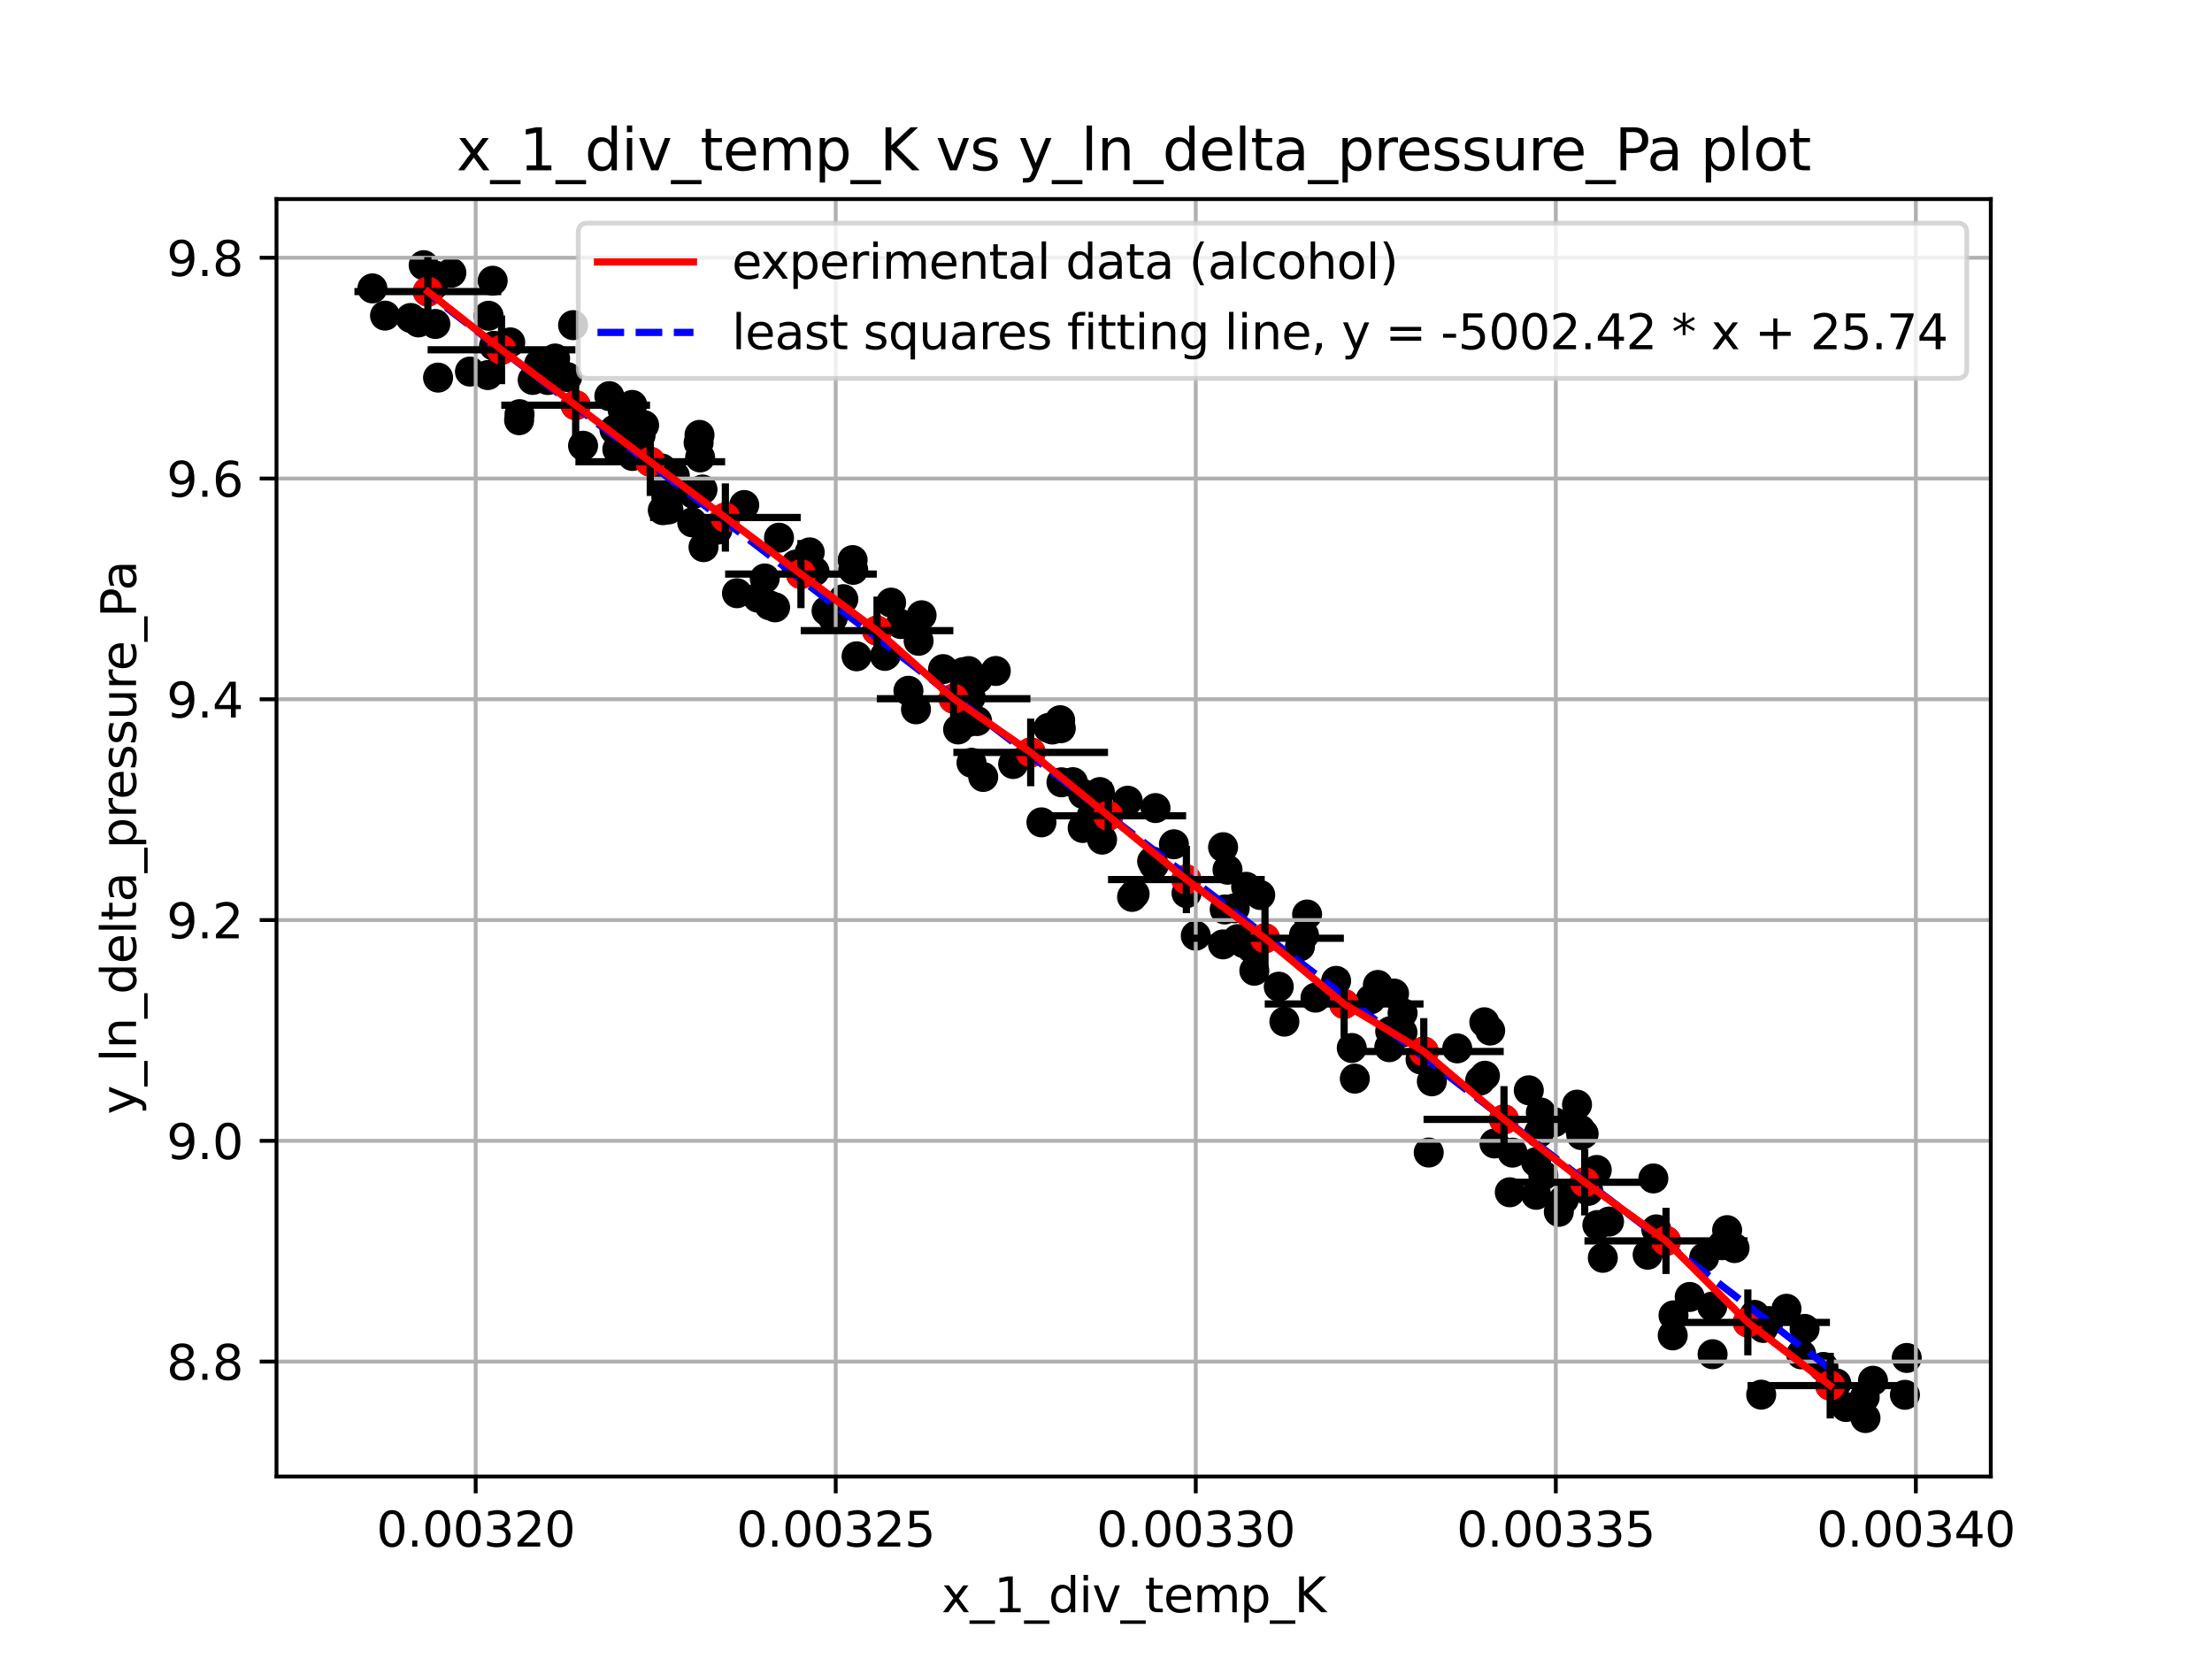 <?xml version="1.0" encoding="utf-8" standalone="no"?>
<!DOCTYPE svg PUBLIC "-//W3C//DTD SVG 1.1//EN"
  "http://www.w3.org/Graphics/SVG/1.1/DTD/svg11.dtd">
<svg xmlns:xlink="http://www.w3.org/1999/xlink" width="460.8pt" height="345.6pt" viewBox="0 0 460.8 345.6" xmlns="http://www.w3.org/2000/svg" version="1.1">
 <defs>
  <style type="text/css">*{stroke-linejoin: round; stroke-linecap: butt}</style>
 </defs>
 <g id="figure_1">
  <g id="patch_1">
   <path d="M 0 345.6 
L 460.8 345.6 
L 460.8 0 
L 0 0 
z
" style="fill: #ffffff"/>
  </g>
  <g id="axes_1">
   <g id="patch_2">
    <path d="M 57.6 307.584 
L 414.72 307.584 
L 414.72 41.472 
L 57.6 41.472 
z
" style="fill: #ffffff"/>
   </g>
   <g id="PathCollection_1">
    <defs>
     <path id="mfd176195ee" d="M 0 3 
C 0.796 3 1.559 2.684 2.121 2.121 
C 2.684 1.559 3 0.796 3 0 
C 3 -0.796 2.684 -1.559 2.121 -2.121 
C 1.559 -2.684 0.796 -3 0 -3 
C -0.796 -3 -1.559 -2.684 -2.121 -2.121 
C -2.684 -1.559 -3 -0.796 -3 0 
C -3 0.796 -2.684 1.559 -2.121 2.121 
C -1.559 2.684 -0.796 3 0 3 
z
" style="stroke: #000000; stroke-width: 0.25"/>
    </defs>
    <g clip-path="url(#p3e2d9fd979)">
     <use xlink:href="#mfd176195ee" x="384.558" y="293.106" style="stroke: #000000; stroke-width: 0.25"/>
     <use xlink:href="#mfd176195ee" x="396.826" y="290.562" style="stroke: #000000; stroke-width: 0.25"/>
     <use xlink:href="#mfd176195ee" x="379.847" y="284.763" style="stroke: #000000; stroke-width: 0.25"/>
     <use xlink:href="#mfd176195ee" x="382.545" y="288.192" style="stroke: #000000; stroke-width: 0.25"/>
     <use xlink:href="#mfd176195ee" x="388.612" y="295.411" style="stroke: #000000; stroke-width: 0.25"/>
     <use xlink:href="#mfd176195ee" x="397.205" y="282.888" style="stroke: #000000; stroke-width: 0.25"/>
     <use xlink:href="#mfd176195ee" x="388.457" y="291.068" style="stroke: #000000; stroke-width: 0.25"/>
     <use xlink:href="#mfd176195ee" x="375.227" y="282.132" style="stroke: #000000; stroke-width: 0.25"/>
     <use xlink:href="#mfd176195ee" x="366.89" y="290.533" style="stroke: #000000; stroke-width: 0.25"/>
     <use xlink:href="#mfd176195ee" x="390.178" y="287.635" style="stroke: #000000; stroke-width: 0.25"/>
     <use xlink:href="#mfd176195ee" x="375.932" y="276.831" style="stroke: #000000; stroke-width: 0.25"/>
     <use xlink:href="#mfd176195ee" x="365.522" y="273.919" style="stroke: #000000; stroke-width: 0.25"/>
     <use xlink:href="#mfd176195ee" x="368.477" y="275.209" style="stroke: #000000; stroke-width: 0.25"/>
     <use xlink:href="#mfd176195ee" x="356.763" y="282.11" style="stroke: #000000; stroke-width: 0.25"/>
     <use xlink:href="#mfd176195ee" x="352" y="270.18" style="stroke: #000000; stroke-width: 0.25"/>
     <use xlink:href="#mfd176195ee" x="372.161" y="272.641" style="stroke: #000000; stroke-width: 0.25"/>
     <use xlink:href="#mfd176195ee" x="367.321" y="276.634" style="stroke: #000000; stroke-width: 0.25"/>
     <use xlink:href="#mfd176195ee" x="348.623" y="274.017" style="stroke: #000000; stroke-width: 0.25"/>
     <use xlink:href="#mfd176195ee" x="356.687" y="272.174" style="stroke: #000000; stroke-width: 0.25"/>
     <use xlink:href="#mfd176195ee" x="348.46" y="278.186" style="stroke: #000000; stroke-width: 0.25"/>
     <use xlink:href="#mfd176195ee" x="333.896" y="262.025" style="stroke: #000000; stroke-width: 0.25"/>
     <use xlink:href="#mfd176195ee" x="359.795" y="256.262" style="stroke: #000000; stroke-width: 0.25"/>
     <use xlink:href="#mfd176195ee" x="355.017" y="261.95" style="stroke: #000000; stroke-width: 0.25"/>
     <use xlink:href="#mfd176195ee" x="361.34" y="259.998" style="stroke: #000000; stroke-width: 0.25"/>
     <use xlink:href="#mfd176195ee" x="335.195" y="254.474" style="stroke: #000000; stroke-width: 0.25"/>
     <use xlink:href="#mfd176195ee" x="343.237" y="261.382" style="stroke: #000000; stroke-width: 0.25"/>
     <use xlink:href="#mfd176195ee" x="332.754" y="255.199" style="stroke: #000000; stroke-width: 0.25"/>
     <use xlink:href="#mfd176195ee" x="358.807" y="259.398" style="stroke: #000000; stroke-width: 0.25"/>
     <use xlink:href="#mfd176195ee" x="345.032" y="256.102" style="stroke: #000000; stroke-width: 0.25"/>
     <use xlink:href="#mfd176195ee" x="359.906" y="258.601" style="stroke: #000000; stroke-width: 0.25"/>
     <use xlink:href="#mfd176195ee" x="325.781" y="249.855" style="stroke: #000000; stroke-width: 0.25"/>
     <use xlink:href="#mfd176195ee" x="321.506" y="244.875" style="stroke: #000000; stroke-width: 0.25"/>
     <use xlink:href="#mfd176195ee" x="344.426" y="245.489" style="stroke: #000000; stroke-width: 0.25"/>
     <use xlink:href="#mfd176195ee" x="315.083" y="240.117" style="stroke: #000000; stroke-width: 0.25"/>
     <use xlink:href="#mfd176195ee" x="324.729" y="252.449" style="stroke: #000000; stroke-width: 0.25"/>
     <use xlink:href="#mfd176195ee" x="319.988" y="242.081" style="stroke: #000000; stroke-width: 0.25"/>
     <use xlink:href="#mfd176195ee" x="314.516" y="248.374" style="stroke: #000000; stroke-width: 0.25"/>
     <use xlink:href="#mfd176195ee" x="320.015" y="248.903" style="stroke: #000000; stroke-width: 0.25"/>
     <use xlink:href="#mfd176195ee" x="330.869" y="248.09" style="stroke: #000000; stroke-width: 0.25"/>
     <use xlink:href="#mfd176195ee" x="332.634" y="243.72" style="stroke: #000000; stroke-width: 0.25"/>
     <use xlink:href="#mfd176195ee" x="320.609" y="235.976" style="stroke: #000000; stroke-width: 0.25"/>
     <use xlink:href="#mfd176195ee" x="329.417" y="236.465" style="stroke: #000000; stroke-width: 0.25"/>
     <use xlink:href="#mfd176195ee" x="311.334" y="238.209" style="stroke: #000000; stroke-width: 0.25"/>
     <use xlink:href="#mfd176195ee" x="323.814" y="233.772" style="stroke: #000000; stroke-width: 0.25"/>
     <use xlink:href="#mfd176195ee" x="318.476" y="227.13" style="stroke: #000000; stroke-width: 0.25"/>
     <use xlink:href="#mfd176195ee" x="320.983" y="231.759" style="stroke: #000000; stroke-width: 0.25"/>
     <use xlink:href="#mfd176195ee" x="297.628" y="240.096" style="stroke: #000000; stroke-width: 0.25"/>
     <use xlink:href="#mfd176195ee" x="328.52" y="230.12" style="stroke: #000000; stroke-width: 0.25"/>
     <use xlink:href="#mfd176195ee" x="329.198" y="235.312" style="stroke: #000000; stroke-width: 0.25"/>
     <use xlink:href="#mfd176195ee" x="329.899" y="236.181" style="stroke: #000000; stroke-width: 0.25"/>
     <use xlink:href="#mfd176195ee" x="309.208" y="212.955" style="stroke: #000000; stroke-width: 0.25"/>
     <use xlink:href="#mfd176195ee" x="309.342" y="224.096" style="stroke: #000000; stroke-width: 0.25"/>
     <use xlink:href="#mfd176195ee" x="303.569" y="218.395" style="stroke: #000000; stroke-width: 0.25"/>
     <use xlink:href="#mfd176195ee" x="298.281" y="225.257" style="stroke: #000000; stroke-width: 0.25"/>
     <use xlink:href="#mfd176195ee" x="308.343" y="225.098" style="stroke: #000000; stroke-width: 0.25"/>
     <use xlink:href="#mfd176195ee" x="281.597" y="218.315" style="stroke: #000000; stroke-width: 0.25"/>
     <use xlink:href="#mfd176195ee" x="289.414" y="218.15" style="stroke: #000000; stroke-width: 0.25"/>
     <use xlink:href="#mfd176195ee" x="282.231" y="224.7" style="stroke: #000000; stroke-width: 0.25"/>
     <use xlink:href="#mfd176195ee" x="295.928" y="220.691" style="stroke: #000000; stroke-width: 0.25"/>
     <use xlink:href="#mfd176195ee" x="310.428" y="214.684" style="stroke: #000000; stroke-width: 0.25"/>
     <use xlink:href="#mfd176195ee" x="292.162" y="215.059" style="stroke: #000000; stroke-width: 0.25"/>
     <use xlink:href="#mfd176195ee" x="266.388" y="205.542" style="stroke: #000000; stroke-width: 0.25"/>
     <use xlink:href="#mfd176195ee" x="274.043" y="207.829" style="stroke: #000000; stroke-width: 0.25"/>
     <use xlink:href="#mfd176195ee" x="285.555" y="208.173" style="stroke: #000000; stroke-width: 0.25"/>
     <use xlink:href="#mfd176195ee" x="267.562" y="212.824" style="stroke: #000000; stroke-width: 0.25"/>
     <use xlink:href="#mfd176195ee" x="292.185" y="211.03" style="stroke: #000000; stroke-width: 0.25"/>
     <use xlink:href="#mfd176195ee" x="289.604" y="214.826" style="stroke: #000000; stroke-width: 0.25"/>
     <use xlink:href="#mfd176195ee" x="290.407" y="206.975" style="stroke: #000000; stroke-width: 0.25"/>
     <use xlink:href="#mfd176195ee" x="278.34" y="204.332" style="stroke: #000000; stroke-width: 0.25"/>
     <use xlink:href="#mfd176195ee" x="287.035" y="205.182" style="stroke: #000000; stroke-width: 0.25"/>
     <use xlink:href="#mfd176195ee" x="249.103" y="194.924" style="stroke: #000000; stroke-width: 0.25"/>
     <use xlink:href="#mfd176195ee" x="260.75" y="197.537" style="stroke: #000000; stroke-width: 0.25"/>
     <use xlink:href="#mfd176195ee" x="270.81" y="197.15" style="stroke: #000000; stroke-width: 0.25"/>
     <use xlink:href="#mfd176195ee" x="254.773" y="196.73" style="stroke: #000000; stroke-width: 0.25"/>
     <use xlink:href="#mfd176195ee" x="257.823" y="195.634" style="stroke: #000000; stroke-width: 0.25"/>
     <use xlink:href="#mfd176195ee" x="271.646" y="194.817" style="stroke: #000000; stroke-width: 0.25"/>
     <use xlink:href="#mfd176195ee" x="259.065" y="196.472" style="stroke: #000000; stroke-width: 0.25"/>
     <use xlink:href="#mfd176195ee" x="255.129" y="189.459" style="stroke: #000000; stroke-width: 0.25"/>
     <use xlink:href="#mfd176195ee" x="272.292" y="190.508" style="stroke: #000000; stroke-width: 0.25"/>
     <use xlink:href="#mfd176195ee" x="261.301" y="202.224" style="stroke: #000000; stroke-width: 0.25"/>
     <use xlink:href="#mfd176195ee" x="240.375" y="180.168" style="stroke: #000000; stroke-width: 0.25"/>
     <use xlink:href="#mfd176195ee" x="254.79" y="176.488" style="stroke: #000000; stroke-width: 0.25"/>
     <use xlink:href="#mfd176195ee" x="240.016" y="179.436" style="stroke: #000000; stroke-width: 0.25"/>
     <use xlink:href="#mfd176195ee" x="236.361" y="186.229" style="stroke: #000000; stroke-width: 0.25"/>
     <use xlink:href="#mfd176195ee" x="235.83" y="186.842" style="stroke: #000000; stroke-width: 0.25"/>
     <use xlink:href="#mfd176195ee" x="255.712" y="181.176" style="stroke: #000000; stroke-width: 0.25"/>
     <use xlink:href="#mfd176195ee" x="247.177" y="186.063" style="stroke: #000000; stroke-width: 0.25"/>
     <use xlink:href="#mfd176195ee" x="257.213" y="189.208" style="stroke: #000000; stroke-width: 0.25"/>
     <use xlink:href="#mfd176195ee" x="262.526" y="186.447" style="stroke: #000000; stroke-width: 0.25"/>
     <use xlink:href="#mfd176195ee" x="259.595" y="184.735" style="stroke: #000000; stroke-width: 0.25"/>
     <use xlink:href="#mfd176195ee" x="227.404" y="170.023" style="stroke: #000000; stroke-width: 0.25"/>
     <use xlink:href="#mfd176195ee" x="221.127" y="162.968" style="stroke: #000000; stroke-width: 0.25"/>
     <use xlink:href="#mfd176195ee" x="229.118" y="165" style="stroke: #000000; stroke-width: 0.25"/>
     <use xlink:href="#mfd176195ee" x="234.928" y="166.805" style="stroke: #000000; stroke-width: 0.25"/>
     <use xlink:href="#mfd176195ee" x="244.546" y="175.879" style="stroke: #000000; stroke-width: 0.25"/>
     <use xlink:href="#mfd176195ee" x="225.546" y="172.486" style="stroke: #000000; stroke-width: 0.25"/>
     <use xlink:href="#mfd176195ee" x="240.713" y="168.335" style="stroke: #000000; stroke-width: 0.25"/>
     <use xlink:href="#mfd176195ee" x="216.949" y="171.311" style="stroke: #000000; stroke-width: 0.25"/>
     <use xlink:href="#mfd176195ee" x="229.585" y="174.906" style="stroke: #000000; stroke-width: 0.25"/>
     <use xlink:href="#mfd176195ee" x="225.63" y="165.396" style="stroke: #000000; stroke-width: 0.25"/>
     <use xlink:href="#mfd176195ee" x="223.503" y="162.939" style="stroke: #000000; stroke-width: 0.25"/>
     <use xlink:href="#mfd176195ee" x="204.824" y="161.851" style="stroke: #000000; stroke-width: 0.25"/>
     <use xlink:href="#mfd176195ee" x="218.4" y="151.645" style="stroke: #000000; stroke-width: 0.25"/>
     <use xlink:href="#mfd176195ee" x="211.059" y="159.162" style="stroke: #000000; stroke-width: 0.25"/>
     <use xlink:href="#mfd176195ee" x="219.217" y="151.971" style="stroke: #000000; stroke-width: 0.25"/>
     <use xlink:href="#mfd176195ee" x="203.551" y="150.206" style="stroke: #000000; stroke-width: 0.25"/>
     <use xlink:href="#mfd176195ee" x="220.98" y="151.704" style="stroke: #000000; stroke-width: 0.25"/>
     <use xlink:href="#mfd176195ee" x="202.382" y="158.9" style="stroke: #000000; stroke-width: 0.25"/>
     <use xlink:href="#mfd176195ee" x="220.85" y="150.033" style="stroke: #000000; stroke-width: 0.25"/>
     <use xlink:href="#mfd176195ee" x="201.647" y="150.423" style="stroke: #000000; stroke-width: 0.25"/>
     <use xlink:href="#mfd176195ee" x="189.244" y="143.899" style="stroke: #000000; stroke-width: 0.25"/>
     <use xlink:href="#mfd176195ee" x="207.444" y="139.776" style="stroke: #000000; stroke-width: 0.25"/>
     <use xlink:href="#mfd176195ee" x="190.814" y="147.765" style="stroke: #000000; stroke-width: 0.25"/>
     <use xlink:href="#mfd176195ee" x="202.208" y="145.261" style="stroke: #000000; stroke-width: 0.25"/>
     <use xlink:href="#mfd176195ee" x="201.779" y="139.8" style="stroke: #000000; stroke-width: 0.25"/>
     <use xlink:href="#mfd176195ee" x="199.595" y="151.956" style="stroke: #000000; stroke-width: 0.25"/>
     <use xlink:href="#mfd176195ee" x="201.347" y="146.594" style="stroke: #000000; stroke-width: 0.25"/>
     <use xlink:href="#mfd176195ee" x="196.462" y="139.387" style="stroke: #000000; stroke-width: 0.25"/>
     <use xlink:href="#mfd176195ee" x="200.637" y="140.027" style="stroke: #000000; stroke-width: 0.25"/>
     <use xlink:href="#mfd176195ee" x="203.69" y="141.405" style="stroke: #000000; stroke-width: 0.25"/>
     <use xlink:href="#mfd176195ee" x="191.364" y="133.494" style="stroke: #000000; stroke-width: 0.25"/>
     <use xlink:href="#mfd176195ee" x="185.636" y="125.538" style="stroke: #000000; stroke-width: 0.25"/>
     <use xlink:href="#mfd176195ee" x="184.343" y="136.637" style="stroke: #000000; stroke-width: 0.25"/>
     <use xlink:href="#mfd176195ee" x="172.19" y="127.257" style="stroke: #000000; stroke-width: 0.25"/>
     <use xlink:href="#mfd176195ee" x="175.68" y="124.82" style="stroke: #000000; stroke-width: 0.25"/>
     <use xlink:href="#mfd176195ee" x="191.983" y="128.172" style="stroke: #000000; stroke-width: 0.25"/>
     <use xlink:href="#mfd176195ee" x="178.442" y="136.721" style="stroke: #000000; stroke-width: 0.25"/>
     <use xlink:href="#mfd176195ee" x="173.492" y="128.674" style="stroke: #000000; stroke-width: 0.25"/>
     <use xlink:href="#mfd176195ee" x="187.658" y="129.998" style="stroke: #000000; stroke-width: 0.25"/>
     <use xlink:href="#mfd176195ee" x="184.585" y="136.401" style="stroke: #000000; stroke-width: 0.25"/>
     <use xlink:href="#mfd176195ee" x="168.675" y="115.066" style="stroke: #000000; stroke-width: 0.25"/>
     <use xlink:href="#mfd176195ee" x="160.268" y="126.083" style="stroke: #000000; stroke-width: 0.25"/>
     <use xlink:href="#mfd176195ee" x="165.791" y="117.613" style="stroke: #000000; stroke-width: 0.25"/>
     <use xlink:href="#mfd176195ee" x="161.466" y="126.524" style="stroke: #000000; stroke-width: 0.25"/>
     <use xlink:href="#mfd176195ee" x="153.529" y="123.579" style="stroke: #000000; stroke-width: 0.25"/>
     <use xlink:href="#mfd176195ee" x="177.62" y="116.675" style="stroke: #000000; stroke-width: 0.25"/>
     <use xlink:href="#mfd176195ee" x="169.679" y="119.012" style="stroke: #000000; stroke-width: 0.25"/>
     <use xlink:href="#mfd176195ee" x="159.307" y="120.5" style="stroke: #000000; stroke-width: 0.25"/>
     <use xlink:href="#mfd176195ee" x="177.74" y="118.707" style="stroke: #000000; stroke-width: 0.25"/>
     <use xlink:href="#mfd176195ee" x="157.853" y="124.497" style="stroke: #000000; stroke-width: 0.25"/>
     <use xlink:href="#mfd176195ee" x="139.247" y="106.131" style="stroke: #000000; stroke-width: 0.25"/>
     <use xlink:href="#mfd176195ee" x="155.038" y="105.206" style="stroke: #000000; stroke-width: 0.25"/>
     <use xlink:href="#mfd176195ee" x="149.461" y="110.337" style="stroke: #000000; stroke-width: 0.25"/>
     <use xlink:href="#mfd176195ee" x="146.343" y="101.976" style="stroke: #000000; stroke-width: 0.25"/>
     <use xlink:href="#mfd176195ee" x="144.197" y="108.813" style="stroke: #000000; stroke-width: 0.25"/>
     <use xlink:href="#mfd176195ee" x="138.074" y="106.284" style="stroke: #000000; stroke-width: 0.25"/>
     <use xlink:href="#mfd176195ee" x="138.806" y="103.499" style="stroke: #000000; stroke-width: 0.25"/>
     <use xlink:href="#mfd176195ee" x="146.558" y="113.984" style="stroke: #000000; stroke-width: 0.25"/>
     <use xlink:href="#mfd176195ee" x="162.28" y="112.013" style="stroke: #000000; stroke-width: 0.25"/>
     <use xlink:href="#mfd176195ee" x="138.524" y="101.101" style="stroke: #000000; stroke-width: 0.25"/>
     <use xlink:href="#mfd176195ee" x="140.575" y="99.118" style="stroke: #000000; stroke-width: 0.25"/>
     <use xlink:href="#mfd176195ee" x="133.434" y="90.717" style="stroke: #000000; stroke-width: 0.25"/>
     <use xlink:href="#mfd176195ee" x="121.463" y="92.853" style="stroke: #000000; stroke-width: 0.25"/>
     <use xlink:href="#mfd176195ee" x="145.847" y="95.289" style="stroke: #000000; stroke-width: 0.25"/>
     <use xlink:href="#mfd176195ee" x="145.534" y="92.225" style="stroke: #000000; stroke-width: 0.25"/>
     <use xlink:href="#mfd176195ee" x="145.722" y="90.595" style="stroke: #000000; stroke-width: 0.25"/>
     <use xlink:href="#mfd176195ee" x="137.827" y="97.577" style="stroke: #000000; stroke-width: 0.25"/>
     <use xlink:href="#mfd176195ee" x="131.749" y="94.983" style="stroke: #000000; stroke-width: 0.25"/>
     <use xlink:href="#mfd176195ee" x="128.6" y="93.601" style="stroke: #000000; stroke-width: 0.25"/>
     <use xlink:href="#mfd176195ee" x="144.482" y="102.898" style="stroke: #000000; stroke-width: 0.25"/>
     <use xlink:href="#mfd176195ee" x="129.742" y="85.543" style="stroke: #000000; stroke-width: 0.25"/>
     <use xlink:href="#mfd176195ee" x="118.154" y="78.534" style="stroke: #000000; stroke-width: 0.25"/>
     <use xlink:href="#mfd176195ee" x="108.229" y="86.281" style="stroke: #000000; stroke-width: 0.25"/>
     <use xlink:href="#mfd176195ee" x="128.008" y="89.506" style="stroke: #000000; stroke-width: 0.25"/>
     <use xlink:href="#mfd176195ee" x="114.118" y="79.168" style="stroke: #000000; stroke-width: 0.25"/>
     <use xlink:href="#mfd176195ee" x="126.939" y="82.526" style="stroke: #000000; stroke-width: 0.25"/>
     <use xlink:href="#mfd176195ee" x="130.627" y="86.324" style="stroke: #000000; stroke-width: 0.25"/>
     <use xlink:href="#mfd176195ee" x="131.702" y="84.353" style="stroke: #000000; stroke-width: 0.25"/>
     <use xlink:href="#mfd176195ee" x="108.143" y="87.538" style="stroke: #000000; stroke-width: 0.25"/>
     <use xlink:href="#mfd176195ee" x="134.177" y="88.573" style="stroke: #000000; stroke-width: 0.25"/>
     <use xlink:href="#mfd176195ee" x="112.305" y="75.859" style="stroke: #000000; stroke-width: 0.25"/>
     <use xlink:href="#mfd176195ee" x="102.912" y="72.043" style="stroke: #000000; stroke-width: 0.25"/>
     <use xlink:href="#mfd176195ee" x="97.904" y="77.405" style="stroke: #000000; stroke-width: 0.25"/>
     <use xlink:href="#mfd176195ee" x="91.257" y="78.662" style="stroke: #000000; stroke-width: 0.25"/>
     <use xlink:href="#mfd176195ee" x="119.387" y="67.73" style="stroke: #000000; stroke-width: 0.25"/>
     <use xlink:href="#mfd176195ee" x="110.968" y="79.151" style="stroke: #000000; stroke-width: 0.25"/>
     <use xlink:href="#mfd176195ee" x="115.642" y="74.683" style="stroke: #000000; stroke-width: 0.25"/>
     <use xlink:href="#mfd176195ee" x="106.293" y="71.322" style="stroke: #000000; stroke-width: 0.25"/>
     <use xlink:href="#mfd176195ee" x="101.784" y="65.778" style="stroke: #000000; stroke-width: 0.25"/>
     <use xlink:href="#mfd176195ee" x="101.615" y="78.135" style="stroke: #000000; stroke-width: 0.25"/>
     <use xlink:href="#mfd176195ee" x="85.554" y="66.238" style="stroke: #000000; stroke-width: 0.25"/>
     <use xlink:href="#mfd176195ee" x="102.636" y="58.483" style="stroke: #000000; stroke-width: 0.25"/>
     <use xlink:href="#mfd176195ee" x="94.025" y="56.821" style="stroke: #000000; stroke-width: 0.25"/>
     <use xlink:href="#mfd176195ee" x="88.259" y="55.238" style="stroke: #000000; stroke-width: 0.25"/>
     <use xlink:href="#mfd176195ee" x="80.208" y="65.749" style="stroke: #000000; stroke-width: 0.25"/>
     <use xlink:href="#mfd176195ee" x="90.694" y="57.418" style="stroke: #000000; stroke-width: 0.25"/>
     <use xlink:href="#mfd176195ee" x="87.163" y="67.167" style="stroke: #000000; stroke-width: 0.25"/>
     <use xlink:href="#mfd176195ee" x="90.209" y="59.55" style="stroke: #000000; stroke-width: 0.25"/>
     <use xlink:href="#mfd176195ee" x="90.695" y="67.489" style="stroke: #000000; stroke-width: 0.25"/>
     <use xlink:href="#mfd176195ee" x="77.579" y="60.079" style="stroke: #000000; stroke-width: 0.25"/>
     <use xlink:href="#mfd176195ee" x="381.268" y="288.649" style="stroke: #000000; stroke-width: 0.25"/>
     <use xlink:href="#mfd176195ee" x="364.106" y="275.479" style="stroke: #000000; stroke-width: 0.25"/>
     <use xlink:href="#mfd176195ee" x="347.06" y="258.504" style="stroke: #000000; stroke-width: 0.25"/>
     <use xlink:href="#mfd176195ee" x="330.128" y="246.283" style="stroke: #000000; stroke-width: 0.25"/>
     <use xlink:href="#mfd176195ee" x="313.31" y="233.189" style="stroke: #000000; stroke-width: 0.25"/>
     <use xlink:href="#mfd176195ee" x="296.603" y="219.05" style="stroke: #000000; stroke-width: 0.25"/>
     <use xlink:href="#mfd176195ee" x="280.008" y="209.147" style="stroke: #000000; stroke-width: 0.25"/>
     <use xlink:href="#mfd176195ee" x="263.522" y="195.458" style="stroke: #000000; stroke-width: 0.25"/>
     <use xlink:href="#mfd176195ee" x="247.146" y="183.224" style="stroke: #000000; stroke-width: 0.25"/>
     <use xlink:href="#mfd176195ee" x="230.876" y="169.939" style="stroke: #000000; stroke-width: 0.25"/>
     <use xlink:href="#mfd176195ee" x="214.714" y="156.74" style="stroke: #000000; stroke-width: 0.25"/>
     <use xlink:href="#mfd176195ee" x="198.657" y="145.547" style="stroke: #000000; stroke-width: 0.25"/>
     <use xlink:href="#mfd176195ee" x="182.705" y="131.368" style="stroke: #000000; stroke-width: 0.25"/>
     <use xlink:href="#mfd176195ee" x="166.856" y="119.592" style="stroke: #000000; stroke-width: 0.25"/>
     <use xlink:href="#mfd176195ee" x="151.109" y="107.808" style="stroke: #000000; stroke-width: 0.25"/>
     <use xlink:href="#mfd176195ee" x="135.465" y="96.189" style="stroke: #000000; stroke-width: 0.25"/>
     <use xlink:href="#mfd176195ee" x="119.92" y="84.41" style="stroke: #000000; stroke-width: 0.25"/>
     <use xlink:href="#mfd176195ee" x="104.476" y="72.871" style="stroke: #000000; stroke-width: 0.25"/>
     <use xlink:href="#mfd176195ee" x="89.13" y="60.742" style="stroke: #000000; stroke-width: 0.25"/>
    </g>
   </g>
   <g id="PathCollection_2">
    <defs>
     <path id="me17f77a548" d="M 0 3 
C 0.796 3 1.559 2.684 2.121 2.121 
C 2.684 1.559 3 0.796 3 0 
C 3 -0.796 2.684 -1.559 2.121 -2.121 
C 1.559 -2.684 0.796 -3 0 -3 
C -0.796 -3 -1.559 -2.684 -2.121 -2.121 
C -2.684 -1.559 -3 -0.796 -3 0 
C -3 0.796 -2.684 1.559 -2.121 2.121 
C -1.559 2.684 -0.796 3 0 3 
z
" style="stroke: #ff0000; stroke-width: 0.25"/>
    </defs>
    <g clip-path="url(#p3e2d9fd979)">
     <use xlink:href="#me17f77a548" x="381.268" y="288.649" style="fill: #ff0000; stroke: #ff0000; stroke-width: 0.25"/>
     <use xlink:href="#me17f77a548" x="364.106" y="275.479" style="fill: #ff0000; stroke: #ff0000; stroke-width: 0.25"/>
     <use xlink:href="#me17f77a548" x="347.06" y="258.504" style="fill: #ff0000; stroke: #ff0000; stroke-width: 0.25"/>
     <use xlink:href="#me17f77a548" x="330.128" y="246.283" style="fill: #ff0000; stroke: #ff0000; stroke-width: 0.25"/>
     <use xlink:href="#me17f77a548" x="313.31" y="233.189" style="fill: #ff0000; stroke: #ff0000; stroke-width: 0.25"/>
     <use xlink:href="#me17f77a548" x="296.603" y="219.05" style="fill: #ff0000; stroke: #ff0000; stroke-width: 0.25"/>
     <use xlink:href="#me17f77a548" x="280.008" y="209.147" style="fill: #ff0000; stroke: #ff0000; stroke-width: 0.25"/>
     <use xlink:href="#me17f77a548" x="263.522" y="195.458" style="fill: #ff0000; stroke: #ff0000; stroke-width: 0.25"/>
     <use xlink:href="#me17f77a548" x="247.146" y="183.224" style="fill: #ff0000; stroke: #ff0000; stroke-width: 0.25"/>
     <use xlink:href="#me17f77a548" x="230.876" y="169.939" style="fill: #ff0000; stroke: #ff0000; stroke-width: 0.25"/>
     <use xlink:href="#me17f77a548" x="214.714" y="156.74" style="fill: #ff0000; stroke: #ff0000; stroke-width: 0.25"/>
     <use xlink:href="#me17f77a548" x="198.657" y="145.547" style="fill: #ff0000; stroke: #ff0000; stroke-width: 0.25"/>
     <use xlink:href="#me17f77a548" x="182.705" y="131.368" style="fill: #ff0000; stroke: #ff0000; stroke-width: 0.25"/>
     <use xlink:href="#me17f77a548" x="166.856" y="119.592" style="fill: #ff0000; stroke: #ff0000; stroke-width: 0.25"/>
     <use xlink:href="#me17f77a548" x="151.109" y="107.808" style="fill: #ff0000; stroke: #ff0000; stroke-width: 0.25"/>
     <use xlink:href="#me17f77a548" x="135.465" y="96.189" style="fill: #ff0000; stroke: #ff0000; stroke-width: 0.25"/>
     <use xlink:href="#me17f77a548" x="119.92" y="84.41" style="fill: #ff0000; stroke: #ff0000; stroke-width: 0.25"/>
     <use xlink:href="#me17f77a548" x="104.476" y="72.871" style="fill: #ff0000; stroke: #ff0000; stroke-width: 0.25"/>
     <use xlink:href="#me17f77a548" x="89.13" y="60.742" style="fill: #ff0000; stroke: #ff0000; stroke-width: 0.25"/>
    </g>
   </g>
   <g id="matplotlib.axis_1">
    <g id="xtick_1">
     <g id="line2d_1">
      <path d="M 99.093 307.584 
L 99.093 41.472 
" clip-path="url(#p3e2d9fd979)" style="fill: none; stroke: #b0b0b0; stroke-width: 0.8; stroke-linecap: square"/>
     </g>
     <g id="line2d_2">
      <defs>
       <path id="m48311dfeef" d="M 0 0 
L 0 3.5 
" style="stroke: #000000; stroke-width: 0.8"/>
      </defs>
      <g>
       <use xlink:href="#m48311dfeef" x="99.093" y="307.584" style="stroke: #000000; stroke-width: 0.8"/>
      </g>
     </g>
     <g id="text_1">
      <!-- 0.00320 -->
      <g transform="translate(78.417 322.182) scale(0.1 -0.1)">
       <defs>
        <path id="DejaVuSans-30" d="M 2034 4250 
Q 1547 4250 1301 3770 
Q 1056 3291 1056 2328 
Q 1056 1369 1301 889 
Q 1547 409 2034 409 
Q 2525 409 2770 889 
Q 3016 1369 3016 2328 
Q 3016 3291 2770 3770 
Q 2525 4250 2034 4250 
z
M 2034 4750 
Q 2819 4750 3233 4129 
Q 3647 3509 3647 2328 
Q 3647 1150 3233 529 
Q 2819 -91 2034 -91 
Q 1250 -91 836 529 
Q 422 1150 422 2328 
Q 422 3509 836 4129 
Q 1250 4750 2034 4750 
z
" transform="scale(0.016)"/>
        <path id="DejaVuSans-2e" d="M 684 794 
L 1344 794 
L 1344 0 
L 684 0 
L 684 794 
z
" transform="scale(0.016)"/>
        <path id="DejaVuSans-33" d="M 2597 2516 
Q 3050 2419 3304 2112 
Q 3559 1806 3559 1356 
Q 3559 666 3084 287 
Q 2609 -91 1734 -91 
Q 1441 -91 1130 -33 
Q 819 25 488 141 
L 488 750 
Q 750 597 1062 519 
Q 1375 441 1716 441 
Q 2309 441 2620 675 
Q 2931 909 2931 1356 
Q 2931 1769 2642 2001 
Q 2353 2234 1838 2234 
L 1294 2234 
L 1294 2753 
L 1863 2753 
Q 2328 2753 2575 2939 
Q 2822 3125 2822 3475 
Q 2822 3834 2567 4026 
Q 2313 4219 1838 4219 
Q 1578 4219 1281 4162 
Q 984 4106 628 3988 
L 628 4550 
Q 988 4650 1302 4700 
Q 1616 4750 1894 4750 
Q 2613 4750 3031 4423 
Q 3450 4097 3450 3541 
Q 3450 3153 3228 2886 
Q 3006 2619 2597 2516 
z
" transform="scale(0.016)"/>
        <path id="DejaVuSans-32" d="M 1228 531 
L 3431 531 
L 3431 0 
L 469 0 
L 469 531 
Q 828 903 1448 1529 
Q 2069 2156 2228 2338 
Q 2531 2678 2651 2914 
Q 2772 3150 2772 3378 
Q 2772 3750 2511 3984 
Q 2250 4219 1831 4219 
Q 1534 4219 1204 4116 
Q 875 4013 500 3803 
L 500 4441 
Q 881 4594 1212 4672 
Q 1544 4750 1819 4750 
Q 2544 4750 2975 4387 
Q 3406 4025 3406 3419 
Q 3406 3131 3298 2873 
Q 3191 2616 2906 2266 
Q 2828 2175 2409 1742 
Q 1991 1309 1228 531 
z
" transform="scale(0.016)"/>
       </defs>
       <use xlink:href="#DejaVuSans-30"/>
       <use xlink:href="#DejaVuSans-2e" x="63.623"/>
       <use xlink:href="#DejaVuSans-30" x="95.41"/>
       <use xlink:href="#DejaVuSans-30" x="159.033"/>
       <use xlink:href="#DejaVuSans-33" x="222.656"/>
       <use xlink:href="#DejaVuSans-32" x="286.279"/>
       <use xlink:href="#DejaVuSans-30" x="349.902"/>
      </g>
     </g>
    </g>
    <g id="xtick_2">
     <g id="line2d_3">
      <path d="M 174.097 307.584 
L 174.097 41.472 
" clip-path="url(#p3e2d9fd979)" style="fill: none; stroke: #b0b0b0; stroke-width: 0.8; stroke-linecap: square"/>
     </g>
     <g id="line2d_4">
      <g>
       <use xlink:href="#m48311dfeef" x="174.097" y="307.584" style="stroke: #000000; stroke-width: 0.8"/>
      </g>
     </g>
     <g id="text_2">
      <!-- 0.00325 -->
      <g transform="translate(153.42 322.182) scale(0.1 -0.1)">
       <defs>
        <path id="DejaVuSans-35" d="M 691 4666 
L 3169 4666 
L 3169 4134 
L 1269 4134 
L 1269 2991 
Q 1406 3038 1543 3061 
Q 1681 3084 1819 3084 
Q 2600 3084 3056 2656 
Q 3513 2228 3513 1497 
Q 3513 744 3044 326 
Q 2575 -91 1722 -91 
Q 1428 -91 1123 -41 
Q 819 9 494 109 
L 494 744 
Q 775 591 1075 516 
Q 1375 441 1709 441 
Q 2250 441 2565 725 
Q 2881 1009 2881 1497 
Q 2881 1984 2565 2268 
Q 2250 2553 1709 2553 
Q 1456 2553 1204 2497 
Q 953 2441 691 2322 
L 691 4666 
z
" transform="scale(0.016)"/>
       </defs>
       <use xlink:href="#DejaVuSans-30"/>
       <use xlink:href="#DejaVuSans-2e" x="63.623"/>
       <use xlink:href="#DejaVuSans-30" x="95.41"/>
       <use xlink:href="#DejaVuSans-30" x="159.033"/>
       <use xlink:href="#DejaVuSans-33" x="222.656"/>
       <use xlink:href="#DejaVuSans-32" x="286.279"/>
       <use xlink:href="#DejaVuSans-35" x="349.902"/>
      </g>
     </g>
    </g>
    <g id="xtick_3">
     <g id="line2d_5">
      <path d="M 249.1 307.584 
L 249.1 41.472 
" clip-path="url(#p3e2d9fd979)" style="fill: none; stroke: #b0b0b0; stroke-width: 0.8; stroke-linecap: square"/>
     </g>
     <g id="line2d_6">
      <g>
       <use xlink:href="#m48311dfeef" x="249.1" y="307.584" style="stroke: #000000; stroke-width: 0.8"/>
      </g>
     </g>
     <g id="text_3">
      <!-- 0.00330 -->
      <g transform="translate(228.424 322.182) scale(0.1 -0.1)">
       <use xlink:href="#DejaVuSans-30"/>
       <use xlink:href="#DejaVuSans-2e" x="63.623"/>
       <use xlink:href="#DejaVuSans-30" x="95.41"/>
       <use xlink:href="#DejaVuSans-30" x="159.033"/>
       <use xlink:href="#DejaVuSans-33" x="222.656"/>
       <use xlink:href="#DejaVuSans-33" x="286.279"/>
       <use xlink:href="#DejaVuSans-30" x="349.902"/>
      </g>
     </g>
    </g>
    <g id="xtick_4">
     <g id="line2d_7">
      <path d="M 324.103 307.584 
L 324.103 41.472 
" clip-path="url(#p3e2d9fd979)" style="fill: none; stroke: #b0b0b0; stroke-width: 0.8; stroke-linecap: square"/>
     </g>
     <g id="line2d_8">
      <g>
       <use xlink:href="#m48311dfeef" x="324.103" y="307.584" style="stroke: #000000; stroke-width: 0.8"/>
      </g>
     </g>
     <g id="text_4">
      <!-- 0.00335 -->
      <g transform="translate(303.427 322.182) scale(0.1 -0.1)">
       <use xlink:href="#DejaVuSans-30"/>
       <use xlink:href="#DejaVuSans-2e" x="63.623"/>
       <use xlink:href="#DejaVuSans-30" x="95.41"/>
       <use xlink:href="#DejaVuSans-30" x="159.033"/>
       <use xlink:href="#DejaVuSans-33" x="222.656"/>
       <use xlink:href="#DejaVuSans-33" x="286.279"/>
       <use xlink:href="#DejaVuSans-35" x="349.902"/>
      </g>
     </g>
    </g>
    <g id="xtick_5">
     <g id="line2d_9">
      <path d="M 399.107 307.584 
L 399.107 41.472 
" clip-path="url(#p3e2d9fd979)" style="fill: none; stroke: #b0b0b0; stroke-width: 0.8; stroke-linecap: square"/>
     </g>
     <g id="line2d_10">
      <g>
       <use xlink:href="#m48311dfeef" x="399.107" y="307.584" style="stroke: #000000; stroke-width: 0.8"/>
      </g>
     </g>
     <g id="text_5">
      <!-- 0.00340 -->
      <g transform="translate(378.43 322.182) scale(0.1 -0.1)">
       <defs>
        <path id="DejaVuSans-34" d="M 2419 4116 
L 825 1625 
L 2419 1625 
L 2419 4116 
z
M 2253 4666 
L 3047 4666 
L 3047 1625 
L 3713 1625 
L 3713 1100 
L 3047 1100 
L 3047 0 
L 2419 0 
L 2419 1100 
L 313 1100 
L 313 1709 
L 2253 4666 
z
" transform="scale(0.016)"/>
       </defs>
       <use xlink:href="#DejaVuSans-30"/>
       <use xlink:href="#DejaVuSans-2e" x="63.623"/>
       <use xlink:href="#DejaVuSans-30" x="95.41"/>
       <use xlink:href="#DejaVuSans-30" x="159.033"/>
       <use xlink:href="#DejaVuSans-33" x="222.656"/>
       <use xlink:href="#DejaVuSans-34" x="286.279"/>
       <use xlink:href="#DejaVuSans-30" x="349.902"/>
      </g>
     </g>
    </g>
    <g id="text_6">
     <!-- x_1_div_temp_K -->
     <g transform="translate(196.137 335.861) scale(0.1 -0.1)">
      <defs>
       <path id="DejaVuSans-78" d="M 3513 3500 
L 2247 1797 
L 3578 0 
L 2900 0 
L 1881 1375 
L 863 0 
L 184 0 
L 1544 1831 
L 300 3500 
L 978 3500 
L 1906 2253 
L 2834 3500 
L 3513 3500 
z
" transform="scale(0.016)"/>
       <path id="DejaVuSans-5f" d="M 3263 -1063 
L 3263 -1509 
L -63 -1509 
L -63 -1063 
L 3263 -1063 
z
" transform="scale(0.016)"/>
       <path id="DejaVuSans-31" d="M 794 531 
L 1825 531 
L 1825 4091 
L 703 3866 
L 703 4441 
L 1819 4666 
L 2450 4666 
L 2450 531 
L 3481 531 
L 3481 0 
L 794 0 
L 794 531 
z
" transform="scale(0.016)"/>
       <path id="DejaVuSans-64" d="M 2906 2969 
L 2906 4863 
L 3481 4863 
L 3481 0 
L 2906 0 
L 2906 525 
Q 2725 213 2448 61 
Q 2172 -91 1784 -91 
Q 1150 -91 751 415 
Q 353 922 353 1747 
Q 353 2572 751 3078 
Q 1150 3584 1784 3584 
Q 2172 3584 2448 3432 
Q 2725 3281 2906 2969 
z
M 947 1747 
Q 947 1113 1208 752 
Q 1469 391 1925 391 
Q 2381 391 2643 752 
Q 2906 1113 2906 1747 
Q 2906 2381 2643 2742 
Q 2381 3103 1925 3103 
Q 1469 3103 1208 2742 
Q 947 2381 947 1747 
z
" transform="scale(0.016)"/>
       <path id="DejaVuSans-69" d="M 603 3500 
L 1178 3500 
L 1178 0 
L 603 0 
L 603 3500 
z
M 603 4863 
L 1178 4863 
L 1178 4134 
L 603 4134 
L 603 4863 
z
" transform="scale(0.016)"/>
       <path id="DejaVuSans-76" d="M 191 3500 
L 800 3500 
L 1894 563 
L 2988 3500 
L 3597 3500 
L 2284 0 
L 1503 0 
L 191 3500 
z
" transform="scale(0.016)"/>
       <path id="DejaVuSans-74" d="M 1172 4494 
L 1172 3500 
L 2356 3500 
L 2356 3053 
L 1172 3053 
L 1172 1153 
Q 1172 725 1289 603 
Q 1406 481 1766 481 
L 2356 481 
L 2356 0 
L 1766 0 
Q 1100 0 847 248 
Q 594 497 594 1153 
L 594 3053 
L 172 3053 
L 172 3500 
L 594 3500 
L 594 4494 
L 1172 4494 
z
" transform="scale(0.016)"/>
       <path id="DejaVuSans-65" d="M 3597 1894 
L 3597 1613 
L 953 1613 
Q 991 1019 1311 708 
Q 1631 397 2203 397 
Q 2534 397 2845 478 
Q 3156 559 3463 722 
L 3463 178 
Q 3153 47 2828 -22 
Q 2503 -91 2169 -91 
Q 1331 -91 842 396 
Q 353 884 353 1716 
Q 353 2575 817 3079 
Q 1281 3584 2069 3584 
Q 2775 3584 3186 3129 
Q 3597 2675 3597 1894 
z
M 3022 2063 
Q 3016 2534 2758 2815 
Q 2500 3097 2075 3097 
Q 1594 3097 1305 2825 
Q 1016 2553 972 2059 
L 3022 2063 
z
" transform="scale(0.016)"/>
       <path id="DejaVuSans-6d" d="M 3328 2828 
Q 3544 3216 3844 3400 
Q 4144 3584 4550 3584 
Q 5097 3584 5394 3201 
Q 5691 2819 5691 2113 
L 5691 0 
L 5113 0 
L 5113 2094 
Q 5113 2597 4934 2840 
Q 4756 3084 4391 3084 
Q 3944 3084 3684 2787 
Q 3425 2491 3425 1978 
L 3425 0 
L 2847 0 
L 2847 2094 
Q 2847 2600 2669 2842 
Q 2491 3084 2119 3084 
Q 1678 3084 1418 2786 
Q 1159 2488 1159 1978 
L 1159 0 
L 581 0 
L 581 3500 
L 1159 3500 
L 1159 2956 
Q 1356 3278 1631 3431 
Q 1906 3584 2284 3584 
Q 2666 3584 2933 3390 
Q 3200 3197 3328 2828 
z
" transform="scale(0.016)"/>
       <path id="DejaVuSans-70" d="M 1159 525 
L 1159 -1331 
L 581 -1331 
L 581 3500 
L 1159 3500 
L 1159 2969 
Q 1341 3281 1617 3432 
Q 1894 3584 2278 3584 
Q 2916 3584 3314 3078 
Q 3713 2572 3713 1747 
Q 3713 922 3314 415 
Q 2916 -91 2278 -91 
Q 1894 -91 1617 61 
Q 1341 213 1159 525 
z
M 3116 1747 
Q 3116 2381 2855 2742 
Q 2594 3103 2138 3103 
Q 1681 3103 1420 2742 
Q 1159 2381 1159 1747 
Q 1159 1113 1420 752 
Q 1681 391 2138 391 
Q 2594 391 2855 752 
Q 3116 1113 3116 1747 
z
" transform="scale(0.016)"/>
       <path id="DejaVuSans-4b" d="M 628 4666 
L 1259 4666 
L 1259 2694 
L 3353 4666 
L 4166 4666 
L 1850 2491 
L 4331 0 
L 3500 0 
L 1259 2247 
L 1259 0 
L 628 0 
L 628 4666 
z
" transform="scale(0.016)"/>
      </defs>
      <use xlink:href="#DejaVuSans-78"/>
      <use xlink:href="#DejaVuSans-5f" x="59.18"/>
      <use xlink:href="#DejaVuSans-31" x="109.18"/>
      <use xlink:href="#DejaVuSans-5f" x="172.803"/>
      <use xlink:href="#DejaVuSans-64" x="222.803"/>
      <use xlink:href="#DejaVuSans-69" x="286.279"/>
      <use xlink:href="#DejaVuSans-76" x="314.062"/>
      <use xlink:href="#DejaVuSans-5f" x="373.242"/>
      <use xlink:href="#DejaVuSans-74" x="423.242"/>
      <use xlink:href="#DejaVuSans-65" x="462.451"/>
      <use xlink:href="#DejaVuSans-6d" x="523.975"/>
      <use xlink:href="#DejaVuSans-70" x="621.387"/>
      <use xlink:href="#DejaVuSans-5f" x="684.863"/>
      <use xlink:href="#DejaVuSans-4b" x="734.863"/>
     </g>
    </g>
   </g>
   <g id="matplotlib.axis_2">
    <g id="ytick_1">
     <g id="line2d_11">
      <path d="M 57.6 283.645 
L 414.72 283.645 
" clip-path="url(#p3e2d9fd979)" style="fill: none; stroke: #b0b0b0; stroke-width: 0.8; stroke-linecap: square"/>
     </g>
     <g id="line2d_12">
      <defs>
       <path id="m74f2093b70" d="M 0 0 
L -3.5 0 
" style="stroke: #000000; stroke-width: 0.8"/>
      </defs>
      <g>
       <use xlink:href="#m74f2093b70" x="57.6" y="283.645" style="stroke: #000000; stroke-width: 0.8"/>
      </g>
     </g>
     <g id="text_7">
      <!-- 8.8 -->
      <g transform="translate(34.697 287.444) scale(0.1 -0.1)">
       <defs>
        <path id="DejaVuSans-38" d="M 2034 2216 
Q 1584 2216 1326 1975 
Q 1069 1734 1069 1313 
Q 1069 891 1326 650 
Q 1584 409 2034 409 
Q 2484 409 2743 651 
Q 3003 894 3003 1313 
Q 3003 1734 2745 1975 
Q 2488 2216 2034 2216 
z
M 1403 2484 
Q 997 2584 770 2862 
Q 544 3141 544 3541 
Q 544 4100 942 4425 
Q 1341 4750 2034 4750 
Q 2731 4750 3128 4425 
Q 3525 4100 3525 3541 
Q 3525 3141 3298 2862 
Q 3072 2584 2669 2484 
Q 3125 2378 3379 2068 
Q 3634 1759 3634 1313 
Q 3634 634 3220 271 
Q 2806 -91 2034 -91 
Q 1263 -91 848 271 
Q 434 634 434 1313 
Q 434 1759 690 2068 
Q 947 2378 1403 2484 
z
M 1172 3481 
Q 1172 3119 1398 2916 
Q 1625 2713 2034 2713 
Q 2441 2713 2670 2916 
Q 2900 3119 2900 3481 
Q 2900 3844 2670 4047 
Q 2441 4250 2034 4250 
Q 1625 4250 1398 4047 
Q 1172 3844 1172 3481 
z
" transform="scale(0.016)"/>
       </defs>
       <use xlink:href="#DejaVuSans-38"/>
       <use xlink:href="#DejaVuSans-2e" x="63.623"/>
       <use xlink:href="#DejaVuSans-38" x="95.41"/>
      </g>
     </g>
    </g>
    <g id="ytick_2">
     <g id="line2d_13">
      <path d="M 57.6 237.654 
L 414.72 237.654 
" clip-path="url(#p3e2d9fd979)" style="fill: none; stroke: #b0b0b0; stroke-width: 0.8; stroke-linecap: square"/>
     </g>
     <g id="line2d_14">
      <g>
       <use xlink:href="#m74f2093b70" x="57.6" y="237.654" style="stroke: #000000; stroke-width: 0.8"/>
      </g>
     </g>
     <g id="text_8">
      <!-- 9.0 -->
      <g transform="translate(34.697 241.454) scale(0.1 -0.1)">
       <defs>
        <path id="DejaVuSans-39" d="M 703 97 
L 703 672 
Q 941 559 1184 500 
Q 1428 441 1663 441 
Q 2288 441 2617 861 
Q 2947 1281 2994 2138 
Q 2813 1869 2534 1725 
Q 2256 1581 1919 1581 
Q 1219 1581 811 2004 
Q 403 2428 403 3163 
Q 403 3881 828 4315 
Q 1253 4750 1959 4750 
Q 2769 4750 3195 4129 
Q 3622 3509 3622 2328 
Q 3622 1225 3098 567 
Q 2575 -91 1691 -91 
Q 1453 -91 1209 -44 
Q 966 3 703 97 
z
M 1959 2075 
Q 2384 2075 2632 2365 
Q 2881 2656 2881 3163 
Q 2881 3666 2632 3958 
Q 2384 4250 1959 4250 
Q 1534 4250 1286 3958 
Q 1038 3666 1038 3163 
Q 1038 2656 1286 2365 
Q 1534 2075 1959 2075 
z
" transform="scale(0.016)"/>
       </defs>
       <use xlink:href="#DejaVuSans-39"/>
       <use xlink:href="#DejaVuSans-2e" x="63.623"/>
       <use xlink:href="#DejaVuSans-30" x="95.41"/>
      </g>
     </g>
    </g>
    <g id="ytick_3">
     <g id="line2d_15">
      <path d="M 57.6 191.663 
L 414.72 191.663 
" clip-path="url(#p3e2d9fd979)" style="fill: none; stroke: #b0b0b0; stroke-width: 0.8; stroke-linecap: square"/>
     </g>
     <g id="line2d_16">
      <g>
       <use xlink:href="#m74f2093b70" x="57.6" y="191.663" style="stroke: #000000; stroke-width: 0.8"/>
      </g>
     </g>
     <g id="text_9">
      <!-- 9.2 -->
      <g transform="translate(34.697 195.463) scale(0.1 -0.1)">
       <use xlink:href="#DejaVuSans-39"/>
       <use xlink:href="#DejaVuSans-2e" x="63.623"/>
       <use xlink:href="#DejaVuSans-32" x="95.41"/>
      </g>
     </g>
    </g>
    <g id="ytick_4">
     <g id="line2d_17">
      <path d="M 57.6 145.673 
L 414.72 145.673 
" clip-path="url(#p3e2d9fd979)" style="fill: none; stroke: #b0b0b0; stroke-width: 0.8; stroke-linecap: square"/>
     </g>
     <g id="line2d_18">
      <g>
       <use xlink:href="#m74f2093b70" x="57.6" y="145.673" style="stroke: #000000; stroke-width: 0.8"/>
      </g>
     </g>
     <g id="text_10">
      <!-- 9.4 -->
      <g transform="translate(34.697 149.472) scale(0.1 -0.1)">
       <use xlink:href="#DejaVuSans-39"/>
       <use xlink:href="#DejaVuSans-2e" x="63.623"/>
       <use xlink:href="#DejaVuSans-34" x="95.41"/>
      </g>
     </g>
    </g>
    <g id="ytick_5">
     <g id="line2d_19">
      <path d="M 57.6 99.682 
L 414.72 99.682 
" clip-path="url(#p3e2d9fd979)" style="fill: none; stroke: #b0b0b0; stroke-width: 0.8; stroke-linecap: square"/>
     </g>
     <g id="line2d_20">
      <g>
       <use xlink:href="#m74f2093b70" x="57.6" y="99.682" style="stroke: #000000; stroke-width: 0.8"/>
      </g>
     </g>
     <g id="text_11">
      <!-- 9.6 -->
      <g transform="translate(34.697 103.481) scale(0.1 -0.1)">
       <defs>
        <path id="DejaVuSans-36" d="M 2113 2584 
Q 1688 2584 1439 2293 
Q 1191 2003 1191 1497 
Q 1191 994 1439 701 
Q 1688 409 2113 409 
Q 2538 409 2786 701 
Q 3034 994 3034 1497 
Q 3034 2003 2786 2293 
Q 2538 2584 2113 2584 
z
M 3366 4563 
L 3366 3988 
Q 3128 4100 2886 4159 
Q 2644 4219 2406 4219 
Q 1781 4219 1451 3797 
Q 1122 3375 1075 2522 
Q 1259 2794 1537 2939 
Q 1816 3084 2150 3084 
Q 2853 3084 3261 2657 
Q 3669 2231 3669 1497 
Q 3669 778 3244 343 
Q 2819 -91 2113 -91 
Q 1303 -91 875 529 
Q 447 1150 447 2328 
Q 447 3434 972 4092 
Q 1497 4750 2381 4750 
Q 2619 4750 2861 4703 
Q 3103 4656 3366 4563 
z
" transform="scale(0.016)"/>
       </defs>
       <use xlink:href="#DejaVuSans-39"/>
       <use xlink:href="#DejaVuSans-2e" x="63.623"/>
       <use xlink:href="#DejaVuSans-36" x="95.41"/>
      </g>
     </g>
    </g>
    <g id="ytick_6">
     <g id="line2d_21">
      <path d="M 57.6 53.691 
L 414.72 53.691 
" clip-path="url(#p3e2d9fd979)" style="fill: none; stroke: #b0b0b0; stroke-width: 0.8; stroke-linecap: square"/>
     </g>
     <g id="line2d_22">
      <g>
       <use xlink:href="#m74f2093b70" x="57.6" y="53.691" style="stroke: #000000; stroke-width: 0.8"/>
      </g>
     </g>
     <g id="text_12">
      <!-- 9.8 -->
      <g transform="translate(34.697 57.49) scale(0.1 -0.1)">
       <use xlink:href="#DejaVuSans-39"/>
       <use xlink:href="#DejaVuSans-2e" x="63.623"/>
       <use xlink:href="#DejaVuSans-38" x="95.41"/>
      </g>
     </g>
    </g>
    <g id="text_13">
     <!-- y_ln_delta_pressure_Pa -->
     <g transform="translate(28.339 232.155) rotate(-90) scale(0.1 -0.1)">
      <defs>
       <path id="DejaVuSans-79" d="M 2059 -325 
Q 1816 -950 1584 -1140 
Q 1353 -1331 966 -1331 
L 506 -1331 
L 506 -850 
L 844 -850 
Q 1081 -850 1212 -737 
Q 1344 -625 1503 -206 
L 1606 56 
L 191 3500 
L 800 3500 
L 1894 763 
L 2988 3500 
L 3597 3500 
L 2059 -325 
z
" transform="scale(0.016)"/>
       <path id="DejaVuSans-6c" d="M 603 4863 
L 1178 4863 
L 1178 0 
L 603 0 
L 603 4863 
z
" transform="scale(0.016)"/>
       <path id="DejaVuSans-6e" d="M 3513 2113 
L 3513 0 
L 2938 0 
L 2938 2094 
Q 2938 2591 2744 2837 
Q 2550 3084 2163 3084 
Q 1697 3084 1428 2787 
Q 1159 2491 1159 1978 
L 1159 0 
L 581 0 
L 581 3500 
L 1159 3500 
L 1159 2956 
Q 1366 3272 1645 3428 
Q 1925 3584 2291 3584 
Q 2894 3584 3203 3211 
Q 3513 2838 3513 2113 
z
" transform="scale(0.016)"/>
       <path id="DejaVuSans-61" d="M 2194 1759 
Q 1497 1759 1228 1600 
Q 959 1441 959 1056 
Q 959 750 1161 570 
Q 1363 391 1709 391 
Q 2188 391 2477 730 
Q 2766 1069 2766 1631 
L 2766 1759 
L 2194 1759 
z
M 3341 1997 
L 3341 0 
L 2766 0 
L 2766 531 
Q 2569 213 2275 61 
Q 1981 -91 1556 -91 
Q 1019 -91 701 211 
Q 384 513 384 1019 
Q 384 1609 779 1909 
Q 1175 2209 1959 2209 
L 2766 2209 
L 2766 2266 
Q 2766 2663 2505 2880 
Q 2244 3097 1772 3097 
Q 1472 3097 1187 3025 
Q 903 2953 641 2809 
L 641 3341 
Q 956 3463 1253 3523 
Q 1550 3584 1831 3584 
Q 2591 3584 2966 3190 
Q 3341 2797 3341 1997 
z
" transform="scale(0.016)"/>
       <path id="DejaVuSans-72" d="M 2631 2963 
Q 2534 3019 2420 3045 
Q 2306 3072 2169 3072 
Q 1681 3072 1420 2755 
Q 1159 2438 1159 1844 
L 1159 0 
L 581 0 
L 581 3500 
L 1159 3500 
L 1159 2956 
Q 1341 3275 1631 3429 
Q 1922 3584 2338 3584 
Q 2397 3584 2469 3576 
Q 2541 3569 2628 3553 
L 2631 2963 
z
" transform="scale(0.016)"/>
       <path id="DejaVuSans-73" d="M 2834 3397 
L 2834 2853 
Q 2591 2978 2328 3040 
Q 2066 3103 1784 3103 
Q 1356 3103 1142 2972 
Q 928 2841 928 2578 
Q 928 2378 1081 2264 
Q 1234 2150 1697 2047 
L 1894 2003 
Q 2506 1872 2764 1633 
Q 3022 1394 3022 966 
Q 3022 478 2636 193 
Q 2250 -91 1575 -91 
Q 1294 -91 989 -36 
Q 684 19 347 128 
L 347 722 
Q 666 556 975 473 
Q 1284 391 1588 391 
Q 1994 391 2212 530 
Q 2431 669 2431 922 
Q 2431 1156 2273 1281 
Q 2116 1406 1581 1522 
L 1381 1569 
Q 847 1681 609 1914 
Q 372 2147 372 2553 
Q 372 3047 722 3315 
Q 1072 3584 1716 3584 
Q 2034 3584 2315 3537 
Q 2597 3491 2834 3397 
z
" transform="scale(0.016)"/>
       <path id="DejaVuSans-75" d="M 544 1381 
L 544 3500 
L 1119 3500 
L 1119 1403 
Q 1119 906 1312 657 
Q 1506 409 1894 409 
Q 2359 409 2629 706 
Q 2900 1003 2900 1516 
L 2900 3500 
L 3475 3500 
L 3475 0 
L 2900 0 
L 2900 538 
Q 2691 219 2414 64 
Q 2138 -91 1772 -91 
Q 1169 -91 856 284 
Q 544 659 544 1381 
z
M 1991 3584 
L 1991 3584 
z
" transform="scale(0.016)"/>
       <path id="DejaVuSans-50" d="M 1259 4147 
L 1259 2394 
L 2053 2394 
Q 2494 2394 2734 2622 
Q 2975 2850 2975 3272 
Q 2975 3691 2734 3919 
Q 2494 4147 2053 4147 
L 1259 4147 
z
M 628 4666 
L 2053 4666 
Q 2838 4666 3239 4311 
Q 3641 3956 3641 3272 
Q 3641 2581 3239 2228 
Q 2838 1875 2053 1875 
L 1259 1875 
L 1259 0 
L 628 0 
L 628 4666 
z
" transform="scale(0.016)"/>
      </defs>
      <use xlink:href="#DejaVuSans-79"/>
      <use xlink:href="#DejaVuSans-5f" x="59.18"/>
      <use xlink:href="#DejaVuSans-6c" x="109.18"/>
      <use xlink:href="#DejaVuSans-6e" x="136.963"/>
      <use xlink:href="#DejaVuSans-5f" x="200.342"/>
      <use xlink:href="#DejaVuSans-64" x="250.342"/>
      <use xlink:href="#DejaVuSans-65" x="313.818"/>
      <use xlink:href="#DejaVuSans-6c" x="375.342"/>
      <use xlink:href="#DejaVuSans-74" x="403.125"/>
      <use xlink:href="#DejaVuSans-61" x="442.334"/>
      <use xlink:href="#DejaVuSans-5f" x="503.613"/>
      <use xlink:href="#DejaVuSans-70" x="553.613"/>
      <use xlink:href="#DejaVuSans-72" x="617.09"/>
      <use xlink:href="#DejaVuSans-65" x="655.953"/>
      <use xlink:href="#DejaVuSans-73" x="717.477"/>
      <use xlink:href="#DejaVuSans-73" x="769.576"/>
      <use xlink:href="#DejaVuSans-75" x="821.676"/>
      <use xlink:href="#DejaVuSans-72" x="885.055"/>
      <use xlink:href="#DejaVuSans-65" x="923.918"/>
      <use xlink:href="#DejaVuSans-5f" x="985.441"/>
      <use xlink:href="#DejaVuSans-50" x="1035.441"/>
      <use xlink:href="#DejaVuSans-61" x="1091.244"/>
     </g>
    </g>
   </g>
   <g id="line2d_23">
    <path d="M 381.268 288.649 
L 364.106 275.479 
L 347.06 258.504 
L 330.128 246.283 
L 313.31 233.189 
L 296.603 219.05 
L 280.008 209.147 
L 263.522 195.458 
L 247.146 183.224 
L 230.876 169.939 
L 214.714 156.74 
L 198.657 145.547 
L 182.705 131.368 
L 166.856 119.592 
L 151.109 107.808 
L 135.465 96.189 
L 119.92 84.41 
L 104.476 72.871 
L 89.13 60.742 
" clip-path="url(#p3e2d9fd979)" style="fill: none; stroke: #ff0000; stroke-width: 1.5; stroke-linecap: square"/>
   </g>
   <g id="line2d_24">
    <path d="M 381.268 285.147 
L 364.106 271.986 
L 347.06 258.914 
L 330.128 245.93 
L 313.31 233.033 
L 296.603 220.222 
L 280.008 207.496 
L 263.522 194.854 
L 247.146 182.295 
L 230.876 169.819 
L 214.714 157.425 
L 198.657 145.111 
L 182.705 132.878 
L 166.856 120.725 
L 151.109 108.649 
L 135.465 96.652 
L 119.92 84.732 
L 104.476 72.888 
L 89.13 61.12 
" clip-path="url(#p3e2d9fd979)" style="fill: none; stroke-dasharray: 5.55,2.4; stroke-dashoffset: 0; stroke: #0000ff; stroke-width: 1.5"/>
   </g>
   <g id="LineCollection_1">
    <path d="M 364.048 288.649 
L 398.487 288.649 
" clip-path="url(#p3e2d9fd979)" style="fill: none; stroke: #000000; stroke-width: 1.5"/>
    <path d="M 347.002 275.479 
L 381.21 275.479 
" clip-path="url(#p3e2d9fd979)" style="fill: none; stroke: #000000; stroke-width: 1.5"/>
    <path d="M 330.071 258.504 
L 364.049 258.504 
" clip-path="url(#p3e2d9fd979)" style="fill: none; stroke: #000000; stroke-width: 1.5"/>
    <path d="M 313.253 246.283 
L 347.003 246.283 
" clip-path="url(#p3e2d9fd979)" style="fill: none; stroke: #000000; stroke-width: 1.5"/>
    <path d="M 296.548 233.189 
L 330.072 233.189 
" clip-path="url(#p3e2d9fd979)" style="fill: none; stroke: #000000; stroke-width: 1.5"/>
    <path d="M 279.953 219.05 
L 313.254 219.05 
" clip-path="url(#p3e2d9fd979)" style="fill: none; stroke: #000000; stroke-width: 1.5"/>
    <path d="M 263.468 209.147 
L 296.548 209.147 
" clip-path="url(#p3e2d9fd979)" style="fill: none; stroke: #000000; stroke-width: 1.5"/>
    <path d="M 247.091 195.458 
L 279.953 195.458 
" clip-path="url(#p3e2d9fd979)" style="fill: none; stroke: #000000; stroke-width: 1.5"/>
    <path d="M 230.823 183.224 
L 263.468 183.224 
" clip-path="url(#p3e2d9fd979)" style="fill: none; stroke: #000000; stroke-width: 1.5"/>
    <path d="M 214.661 169.939 
L 247.092 169.939 
" clip-path="url(#p3e2d9fd979)" style="fill: none; stroke: #000000; stroke-width: 1.5"/>
    <path d="M 198.604 156.74 
L 230.823 156.74 
" clip-path="url(#p3e2d9fd979)" style="fill: none; stroke: #000000; stroke-width: 1.5"/>
    <path d="M 182.652 145.547 
L 214.661 145.547 
" clip-path="url(#p3e2d9fd979)" style="fill: none; stroke: #000000; stroke-width: 1.5"/>
    <path d="M 166.804 131.368 
L 198.605 131.368 
" clip-path="url(#p3e2d9fd979)" style="fill: none; stroke: #000000; stroke-width: 1.5"/>
    <path d="M 151.058 119.592 
L 182.653 119.592 
" clip-path="url(#p3e2d9fd979)" style="fill: none; stroke: #000000; stroke-width: 1.5"/>
    <path d="M 135.414 107.808 
L 166.805 107.808 
" clip-path="url(#p3e2d9fd979)" style="fill: none; stroke: #000000; stroke-width: 1.5"/>
    <path d="M 119.87 96.189 
L 151.059 96.189 
" clip-path="url(#p3e2d9fd979)" style="fill: none; stroke: #000000; stroke-width: 1.5"/>
    <path d="M 104.426 84.41 
L 135.415 84.41 
" clip-path="url(#p3e2d9fd979)" style="fill: none; stroke: #000000; stroke-width: 1.5"/>
    <path d="M 89.081 72.871 
L 119.871 72.871 
" clip-path="url(#p3e2d9fd979)" style="fill: none; stroke: #000000; stroke-width: 1.5"/>
    <path d="M 73.833 60.742 
L 104.427 60.742 
" clip-path="url(#p3e2d9fd979)" style="fill: none; stroke: #000000; stroke-width: 1.5"/>
   </g>
   <g id="LineCollection_2">
    <path d="M 381.268 295.488 
L 381.268 281.81 
" clip-path="url(#p3e2d9fd979)" style="fill: none; stroke: #000000; stroke-width: 1.5"/>
    <path d="M 364.106 282.339 
L 364.106 268.618 
" clip-path="url(#p3e2d9fd979)" style="fill: none; stroke: #000000; stroke-width: 1.5"/>
    <path d="M 347.06 265.399 
L 347.06 251.61 
" clip-path="url(#p3e2d9fd979)" style="fill: none; stroke: #000000; stroke-width: 1.5"/>
    <path d="M 330.128 253.195 
L 330.128 239.37 
" clip-path="url(#p3e2d9fd979)" style="fill: none; stroke: #000000; stroke-width: 1.5"/>
    <path d="M 313.31 240.122 
L 313.31 226.256 
" clip-path="url(#p3e2d9fd979)" style="fill: none; stroke: #000000; stroke-width: 1.5"/>
    <path d="M 296.603 226.007 
L 296.603 212.093 
" clip-path="url(#p3e2d9fd979)" style="fill: none; stroke: #000000; stroke-width: 1.5"/>
    <path d="M 280.008 216.114 
L 280.008 202.18 
" clip-path="url(#p3e2d9fd979)" style="fill: none; stroke: #000000; stroke-width: 1.5"/>
    <path d="M 263.522 202.447 
L 263.522 188.468 
" clip-path="url(#p3e2d9fd979)" style="fill: none; stroke: #000000; stroke-width: 1.5"/>
    <path d="M 247.146 190.23 
L 247.146 176.217 
" clip-path="url(#p3e2d9fd979)" style="fill: none; stroke: #000000; stroke-width: 1.5"/>
    <path d="M 230.876 176.966 
L 230.876 162.912 
" clip-path="url(#p3e2d9fd979)" style="fill: none; stroke: #000000; stroke-width: 1.5"/>
    <path d="M 214.714 163.788 
L 214.714 149.693 
" clip-path="url(#p3e2d9fd979)" style="fill: none; stroke: #000000; stroke-width: 1.5"/>
    <path d="M 198.657 152.608 
L 198.657 138.486 
" clip-path="url(#p3e2d9fd979)" style="fill: none; stroke: #000000; stroke-width: 1.5"/>
    <path d="M 182.705 138.452 
L 182.705 124.284 
" clip-path="url(#p3e2d9fd979)" style="fill: none; stroke: #000000; stroke-width: 1.5"/>
    <path d="M 166.856 126.691 
L 166.856 112.493 
" clip-path="url(#p3e2d9fd979)" style="fill: none; stroke: #000000; stroke-width: 1.5"/>
    <path d="M 151.109 114.923 
L 151.109 100.694 
" clip-path="url(#p3e2d9fd979)" style="fill: none; stroke: #000000; stroke-width: 1.5"/>
    <path d="M 135.465 103.318 
L 135.465 89.061 
" clip-path="url(#p3e2d9fd979)" style="fill: none; stroke: #000000; stroke-width: 1.5"/>
    <path d="M 119.92 91.554 
L 119.92 77.266 
" clip-path="url(#p3e2d9fd979)" style="fill: none; stroke: #000000; stroke-width: 1.5"/>
    <path d="M 104.476 80.029 
L 104.476 65.713 
" clip-path="url(#p3e2d9fd979)" style="fill: none; stroke: #000000; stroke-width: 1.5"/>
    <path d="M 89.13 67.916 
L 89.13 53.568 
" clip-path="url(#p3e2d9fd979)" style="fill: none; stroke: #000000; stroke-width: 1.5"/>
   </g>
   <g id="line2d_25">
    <path d="M 381.268 288.649 
L 364.106 275.479 
L 347.06 258.504 
L 330.128 246.283 
L 313.31 233.189 
L 296.603 219.05 
L 280.008 209.147 
L 263.522 195.458 
L 247.146 183.224 
L 230.876 169.939 
L 214.714 156.74 
L 198.657 145.547 
L 182.705 131.368 
L 166.856 119.592 
L 151.109 107.808 
L 135.465 96.189 
L 119.92 84.41 
L 104.476 72.871 
L 89.13 60.742 
" clip-path="url(#p3e2d9fd979)" style="fill: none; stroke: #ff0000; stroke-width: 1.5; stroke-linecap: square"/>
   </g>
   <g id="patch_3">
    <path d="M 57.6 307.584 
L 57.6 41.472 
" style="fill: none; stroke: #000000; stroke-width: 0.8; stroke-linejoin: miter; stroke-linecap: square"/>
   </g>
   <g id="patch_4">
    <path d="M 414.72 307.584 
L 414.72 41.472 
" style="fill: none; stroke: #000000; stroke-width: 0.8; stroke-linejoin: miter; stroke-linecap: square"/>
   </g>
   <g id="patch_5">
    <path d="M 57.6 307.584 
L 414.72 307.584 
" style="fill: none; stroke: #000000; stroke-width: 0.8; stroke-linejoin: miter; stroke-linecap: square"/>
   </g>
   <g id="patch_6">
    <path d="M 57.6 41.472 
L 414.72 41.472 
" style="fill: none; stroke: #000000; stroke-width: 0.8; stroke-linejoin: miter; stroke-linecap: square"/>
   </g>
   <g id="text_14">
    <!-- x_1_div_temp_K vs y_ln_delta_pressure_Pa plot -->
    <g transform="translate(95.083 35.472) scale(0.12 -0.12)">
     <defs>
      <path id="DejaVuSans-20" transform="scale(0.016)"/>
      <path id="DejaVuSans-6f" d="M 1959 3097 
Q 1497 3097 1228 2736 
Q 959 2375 959 1747 
Q 959 1119 1226 758 
Q 1494 397 1959 397 
Q 2419 397 2687 759 
Q 2956 1122 2956 1747 
Q 2956 2369 2687 2733 
Q 2419 3097 1959 3097 
z
M 1959 3584 
Q 2709 3584 3137 3096 
Q 3566 2609 3566 1747 
Q 3566 888 3137 398 
Q 2709 -91 1959 -91 
Q 1206 -91 779 398 
Q 353 888 353 1747 
Q 353 2609 779 3096 
Q 1206 3584 1959 3584 
z
" transform="scale(0.016)"/>
     </defs>
     <use xlink:href="#DejaVuSans-78"/>
     <use xlink:href="#DejaVuSans-5f" x="59.18"/>
     <use xlink:href="#DejaVuSans-31" x="109.18"/>
     <use xlink:href="#DejaVuSans-5f" x="172.803"/>
     <use xlink:href="#DejaVuSans-64" x="222.803"/>
     <use xlink:href="#DejaVuSans-69" x="286.279"/>
     <use xlink:href="#DejaVuSans-76" x="314.062"/>
     <use xlink:href="#DejaVuSans-5f" x="373.242"/>
     <use xlink:href="#DejaVuSans-74" x="423.242"/>
     <use xlink:href="#DejaVuSans-65" x="462.451"/>
     <use xlink:href="#DejaVuSans-6d" x="523.975"/>
     <use xlink:href="#DejaVuSans-70" x="621.387"/>
     <use xlink:href="#DejaVuSans-5f" x="684.863"/>
     <use xlink:href="#DejaVuSans-4b" x="734.863"/>
     <use xlink:href="#DejaVuSans-20" x="800.439"/>
     <use xlink:href="#DejaVuSans-76" x="832.227"/>
     <use xlink:href="#DejaVuSans-73" x="891.406"/>
     <use xlink:href="#DejaVuSans-20" x="943.506"/>
     <use xlink:href="#DejaVuSans-79" x="975.293"/>
     <use xlink:href="#DejaVuSans-5f" x="1034.473"/>
     <use xlink:href="#DejaVuSans-6c" x="1084.473"/>
     <use xlink:href="#DejaVuSans-6e" x="1112.256"/>
     <use xlink:href="#DejaVuSans-5f" x="1175.635"/>
     <use xlink:href="#DejaVuSans-64" x="1225.635"/>
     <use xlink:href="#DejaVuSans-65" x="1289.111"/>
     <use xlink:href="#DejaVuSans-6c" x="1350.635"/>
     <use xlink:href="#DejaVuSans-74" x="1378.418"/>
     <use xlink:href="#DejaVuSans-61" x="1417.627"/>
     <use xlink:href="#DejaVuSans-5f" x="1478.906"/>
     <use xlink:href="#DejaVuSans-70" x="1528.906"/>
     <use xlink:href="#DejaVuSans-72" x="1592.383"/>
     <use xlink:href="#DejaVuSans-65" x="1631.246"/>
     <use xlink:href="#DejaVuSans-73" x="1692.77"/>
     <use xlink:href="#DejaVuSans-73" x="1744.869"/>
     <use xlink:href="#DejaVuSans-75" x="1796.969"/>
     <use xlink:href="#DejaVuSans-72" x="1860.348"/>
     <use xlink:href="#DejaVuSans-65" x="1899.211"/>
     <use xlink:href="#DejaVuSans-5f" x="1960.734"/>
     <use xlink:href="#DejaVuSans-50" x="2010.734"/>
     <use xlink:href="#DejaVuSans-61" x="2066.537"/>
     <use xlink:href="#DejaVuSans-20" x="2127.816"/>
     <use xlink:href="#DejaVuSans-70" x="2159.604"/>
     <use xlink:href="#DejaVuSans-6c" x="2223.08"/>
     <use xlink:href="#DejaVuSans-6f" x="2250.863"/>
     <use xlink:href="#DejaVuSans-74" x="2312.045"/>
    </g>
   </g>
   <g id="legend_1">
    <g id="patch_7">
     <path d="M 122.464 78.828 
L 407.72 78.828 
Q 409.72 78.828 409.72 76.828 
L 409.72 48.472 
Q 409.72 46.472 407.72 46.472 
L 122.464 46.472 
Q 120.464 46.472 120.464 48.472 
L 120.464 76.828 
Q 120.464 78.828 122.464 78.828 
z
" style="fill: #ffffff; opacity: 0.8; stroke: #cccccc; stroke-linejoin: miter"/>
    </g>
    <g id="line2d_26">
     <path d="M 124.464 54.57 
L 134.464 54.57 
L 144.464 54.57 
" style="fill: none; stroke: #ff0000; stroke-width: 1.5; stroke-linecap: square"/>
    </g>
    <g id="text_15">
     <!-- experimental data (alcohol) -->
     <g transform="translate(152.464 58.07) scale(0.1 -0.1)">
      <defs>
       <path id="DejaVuSans-28" d="M 1984 4856 
Q 1566 4138 1362 3434 
Q 1159 2731 1159 2009 
Q 1159 1288 1364 580 
Q 1569 -128 1984 -844 
L 1484 -844 
Q 1016 -109 783 600 
Q 550 1309 550 2009 
Q 550 2706 781 3412 
Q 1013 4119 1484 4856 
L 1984 4856 
z
" transform="scale(0.016)"/>
       <path id="DejaVuSans-63" d="M 3122 3366 
L 3122 2828 
Q 2878 2963 2633 3030 
Q 2388 3097 2138 3097 
Q 1578 3097 1268 2742 
Q 959 2388 959 1747 
Q 959 1106 1268 751 
Q 1578 397 2138 397 
Q 2388 397 2633 464 
Q 2878 531 3122 666 
L 3122 134 
Q 2881 22 2623 -34 
Q 2366 -91 2075 -91 
Q 1284 -91 818 406 
Q 353 903 353 1747 
Q 353 2603 823 3093 
Q 1294 3584 2113 3584 
Q 2378 3584 2631 3529 
Q 2884 3475 3122 3366 
z
" transform="scale(0.016)"/>
       <path id="DejaVuSans-68" d="M 3513 2113 
L 3513 0 
L 2938 0 
L 2938 2094 
Q 2938 2591 2744 2837 
Q 2550 3084 2163 3084 
Q 1697 3084 1428 2787 
Q 1159 2491 1159 1978 
L 1159 0 
L 581 0 
L 581 4863 
L 1159 4863 
L 1159 2956 
Q 1366 3272 1645 3428 
Q 1925 3584 2291 3584 
Q 2894 3584 3203 3211 
Q 3513 2838 3513 2113 
z
" transform="scale(0.016)"/>
       <path id="DejaVuSans-29" d="M 513 4856 
L 1013 4856 
Q 1481 4119 1714 3412 
Q 1947 2706 1947 2009 
Q 1947 1309 1714 600 
Q 1481 -109 1013 -844 
L 513 -844 
Q 928 -128 1133 580 
Q 1338 1288 1338 2009 
Q 1338 2731 1133 3434 
Q 928 4138 513 4856 
z
" transform="scale(0.016)"/>
      </defs>
      <use xlink:href="#DejaVuSans-65"/>
      <use xlink:href="#DejaVuSans-78" x="59.773"/>
      <use xlink:href="#DejaVuSans-70" x="118.953"/>
      <use xlink:href="#DejaVuSans-65" x="182.43"/>
      <use xlink:href="#DejaVuSans-72" x="243.953"/>
      <use xlink:href="#DejaVuSans-69" x="285.066"/>
      <use xlink:href="#DejaVuSans-6d" x="312.85"/>
      <use xlink:href="#DejaVuSans-65" x="410.262"/>
      <use xlink:href="#DejaVuSans-6e" x="471.785"/>
      <use xlink:href="#DejaVuSans-74" x="535.164"/>
      <use xlink:href="#DejaVuSans-61" x="574.373"/>
      <use xlink:href="#DejaVuSans-6c" x="635.652"/>
      <use xlink:href="#DejaVuSans-20" x="663.436"/>
      <use xlink:href="#DejaVuSans-64" x="695.223"/>
      <use xlink:href="#DejaVuSans-61" x="758.699"/>
      <use xlink:href="#DejaVuSans-74" x="819.979"/>
      <use xlink:href="#DejaVuSans-61" x="859.188"/>
      <use xlink:href="#DejaVuSans-20" x="920.467"/>
      <use xlink:href="#DejaVuSans-28" x="952.254"/>
      <use xlink:href="#DejaVuSans-61" x="991.268"/>
      <use xlink:href="#DejaVuSans-6c" x="1052.547"/>
      <use xlink:href="#DejaVuSans-63" x="1080.33"/>
      <use xlink:href="#DejaVuSans-6f" x="1135.311"/>
      <use xlink:href="#DejaVuSans-68" x="1196.492"/>
      <use xlink:href="#DejaVuSans-6f" x="1259.871"/>
      <use xlink:href="#DejaVuSans-6c" x="1321.053"/>
      <use xlink:href="#DejaVuSans-29" x="1348.836"/>
     </g>
    </g>
    <g id="line2d_27">
     <path d="M 124.464 69.249 
L 134.464 69.249 
L 144.464 69.249 
" style="fill: none; stroke-dasharray: 5.55,2.4; stroke-dashoffset: 0; stroke: #0000ff; stroke-width: 1.5"/>
    </g>
    <g id="text_16">
     <!-- least squares fitting line, y = -5002.42 * x + 25.74 -->
     <g transform="translate(152.464 72.749) scale(0.1 -0.1)">
      <defs>
       <path id="DejaVuSans-71" d="M 947 1747 
Q 947 1113 1208 752 
Q 1469 391 1925 391 
Q 2381 391 2643 752 
Q 2906 1113 2906 1747 
Q 2906 2381 2643 2742 
Q 2381 3103 1925 3103 
Q 1469 3103 1208 2742 
Q 947 2381 947 1747 
z
M 2906 525 
Q 2725 213 2448 61 
Q 2172 -91 1784 -91 
Q 1150 -91 751 415 
Q 353 922 353 1747 
Q 353 2572 751 3078 
Q 1150 3584 1784 3584 
Q 2172 3584 2448 3432 
Q 2725 3281 2906 2969 
L 2906 3500 
L 3481 3500 
L 3481 -1331 
L 2906 -1331 
L 2906 525 
z
" transform="scale(0.016)"/>
       <path id="DejaVuSans-66" d="M 2375 4863 
L 2375 4384 
L 1825 4384 
Q 1516 4384 1395 4259 
Q 1275 4134 1275 3809 
L 1275 3500 
L 2222 3500 
L 2222 3053 
L 1275 3053 
L 1275 0 
L 697 0 
L 697 3053 
L 147 3053 
L 147 3500 
L 697 3500 
L 697 3744 
Q 697 4328 969 4595 
Q 1241 4863 1831 4863 
L 2375 4863 
z
" transform="scale(0.016)"/>
       <path id="DejaVuSans-67" d="M 2906 1791 
Q 2906 2416 2648 2759 
Q 2391 3103 1925 3103 
Q 1463 3103 1205 2759 
Q 947 2416 947 1791 
Q 947 1169 1205 825 
Q 1463 481 1925 481 
Q 2391 481 2648 825 
Q 2906 1169 2906 1791 
z
M 3481 434 
Q 3481 -459 3084 -895 
Q 2688 -1331 1869 -1331 
Q 1566 -1331 1297 -1286 
Q 1028 -1241 775 -1147 
L 775 -588 
Q 1028 -725 1275 -790 
Q 1522 -856 1778 -856 
Q 2344 -856 2625 -561 
Q 2906 -266 2906 331 
L 2906 616 
Q 2728 306 2450 153 
Q 2172 0 1784 0 
Q 1141 0 747 490 
Q 353 981 353 1791 
Q 353 2603 747 3093 
Q 1141 3584 1784 3584 
Q 2172 3584 2450 3431 
Q 2728 3278 2906 2969 
L 2906 3500 
L 3481 3500 
L 3481 434 
z
" transform="scale(0.016)"/>
       <path id="DejaVuSans-2c" d="M 750 794 
L 1409 794 
L 1409 256 
L 897 -744 
L 494 -744 
L 750 256 
L 750 794 
z
" transform="scale(0.016)"/>
       <path id="DejaVuSans-3d" d="M 678 2906 
L 4684 2906 
L 4684 2381 
L 678 2381 
L 678 2906 
z
M 678 1631 
L 4684 1631 
L 4684 1100 
L 678 1100 
L 678 1631 
z
" transform="scale(0.016)"/>
       <path id="DejaVuSans-2d" d="M 313 2009 
L 1997 2009 
L 1997 1497 
L 313 1497 
L 313 2009 
z
" transform="scale(0.016)"/>
       <path id="DejaVuSans-2a" d="M 3009 3897 
L 1888 3291 
L 3009 2681 
L 2828 2375 
L 1778 3009 
L 1778 1831 
L 1422 1831 
L 1422 3009 
L 372 2375 
L 191 2681 
L 1313 3291 
L 191 3897 
L 372 4206 
L 1422 3572 
L 1422 4750 
L 1778 4750 
L 1778 3572 
L 2828 4206 
L 3009 3897 
z
" transform="scale(0.016)"/>
       <path id="DejaVuSans-2b" d="M 2944 4013 
L 2944 2272 
L 4684 2272 
L 4684 1741 
L 2944 1741 
L 2944 0 
L 2419 0 
L 2419 1741 
L 678 1741 
L 678 2272 
L 2419 2272 
L 2419 4013 
L 2944 4013 
z
" transform="scale(0.016)"/>
       <path id="DejaVuSans-37" d="M 525 4666 
L 3525 4666 
L 3525 4397 
L 1831 0 
L 1172 0 
L 2766 4134 
L 525 4134 
L 525 4666 
z
" transform="scale(0.016)"/>
      </defs>
      <use xlink:href="#DejaVuSans-6c"/>
      <use xlink:href="#DejaVuSans-65" x="27.783"/>
      <use xlink:href="#DejaVuSans-61" x="89.307"/>
      <use xlink:href="#DejaVuSans-73" x="150.586"/>
      <use xlink:href="#DejaVuSans-74" x="202.686"/>
      <use xlink:href="#DejaVuSans-20" x="241.895"/>
      <use xlink:href="#DejaVuSans-73" x="273.682"/>
      <use xlink:href="#DejaVuSans-71" x="325.781"/>
      <use xlink:href="#DejaVuSans-75" x="389.258"/>
      <use xlink:href="#DejaVuSans-61" x="452.637"/>
      <use xlink:href="#DejaVuSans-72" x="513.916"/>
      <use xlink:href="#DejaVuSans-65" x="552.779"/>
      <use xlink:href="#DejaVuSans-73" x="614.303"/>
      <use xlink:href="#DejaVuSans-20" x="666.402"/>
      <use xlink:href="#DejaVuSans-66" x="698.189"/>
      <use xlink:href="#DejaVuSans-69" x="733.395"/>
      <use xlink:href="#DejaVuSans-74" x="761.178"/>
      <use xlink:href="#DejaVuSans-74" x="800.387"/>
      <use xlink:href="#DejaVuSans-69" x="839.596"/>
      <use xlink:href="#DejaVuSans-6e" x="867.379"/>
      <use xlink:href="#DejaVuSans-67" x="930.758"/>
      <use xlink:href="#DejaVuSans-20" x="994.234"/>
      <use xlink:href="#DejaVuSans-6c" x="1026.021"/>
      <use xlink:href="#DejaVuSans-69" x="1053.805"/>
      <use xlink:href="#DejaVuSans-6e" x="1081.588"/>
      <use xlink:href="#DejaVuSans-65" x="1144.967"/>
      <use xlink:href="#DejaVuSans-2c" x="1206.49"/>
      <use xlink:href="#DejaVuSans-20" x="1238.277"/>
      <use xlink:href="#DejaVuSans-79" x="1270.064"/>
      <use xlink:href="#DejaVuSans-20" x="1329.244"/>
      <use xlink:href="#DejaVuSans-3d" x="1361.031"/>
      <use xlink:href="#DejaVuSans-20" x="1444.82"/>
      <use xlink:href="#DejaVuSans-2d" x="1476.607"/>
      <use xlink:href="#DejaVuSans-35" x="1512.691"/>
      <use xlink:href="#DejaVuSans-30" x="1576.314"/>
      <use xlink:href="#DejaVuSans-30" x="1639.938"/>
      <use xlink:href="#DejaVuSans-32" x="1703.561"/>
      <use xlink:href="#DejaVuSans-2e" x="1767.184"/>
      <use xlink:href="#DejaVuSans-34" x="1798.971"/>
      <use xlink:href="#DejaVuSans-32" x="1862.594"/>
      <use xlink:href="#DejaVuSans-20" x="1926.217"/>
      <use xlink:href="#DejaVuSans-2a" x="1958.004"/>
      <use xlink:href="#DejaVuSans-20" x="2008.004"/>
      <use xlink:href="#DejaVuSans-78" x="2039.791"/>
      <use xlink:href="#DejaVuSans-20" x="2098.971"/>
      <use xlink:href="#DejaVuSans-2b" x="2130.758"/>
      <use xlink:href="#DejaVuSans-20" x="2214.547"/>
      <use xlink:href="#DejaVuSans-32" x="2246.334"/>
      <use xlink:href="#DejaVuSans-35" x="2309.957"/>
      <use xlink:href="#DejaVuSans-2e" x="2373.58"/>
      <use xlink:href="#DejaVuSans-37" x="2405.367"/>
      <use xlink:href="#DejaVuSans-34" x="2468.99"/>
     </g>
    </g>
   </g>
  </g>
 </g>
 <defs>
  <clipPath id="p3e2d9fd979">
   <rect x="57.6" y="41.472" width="357.12" height="266.112"/>
  </clipPath>
 </defs>
</svg>
